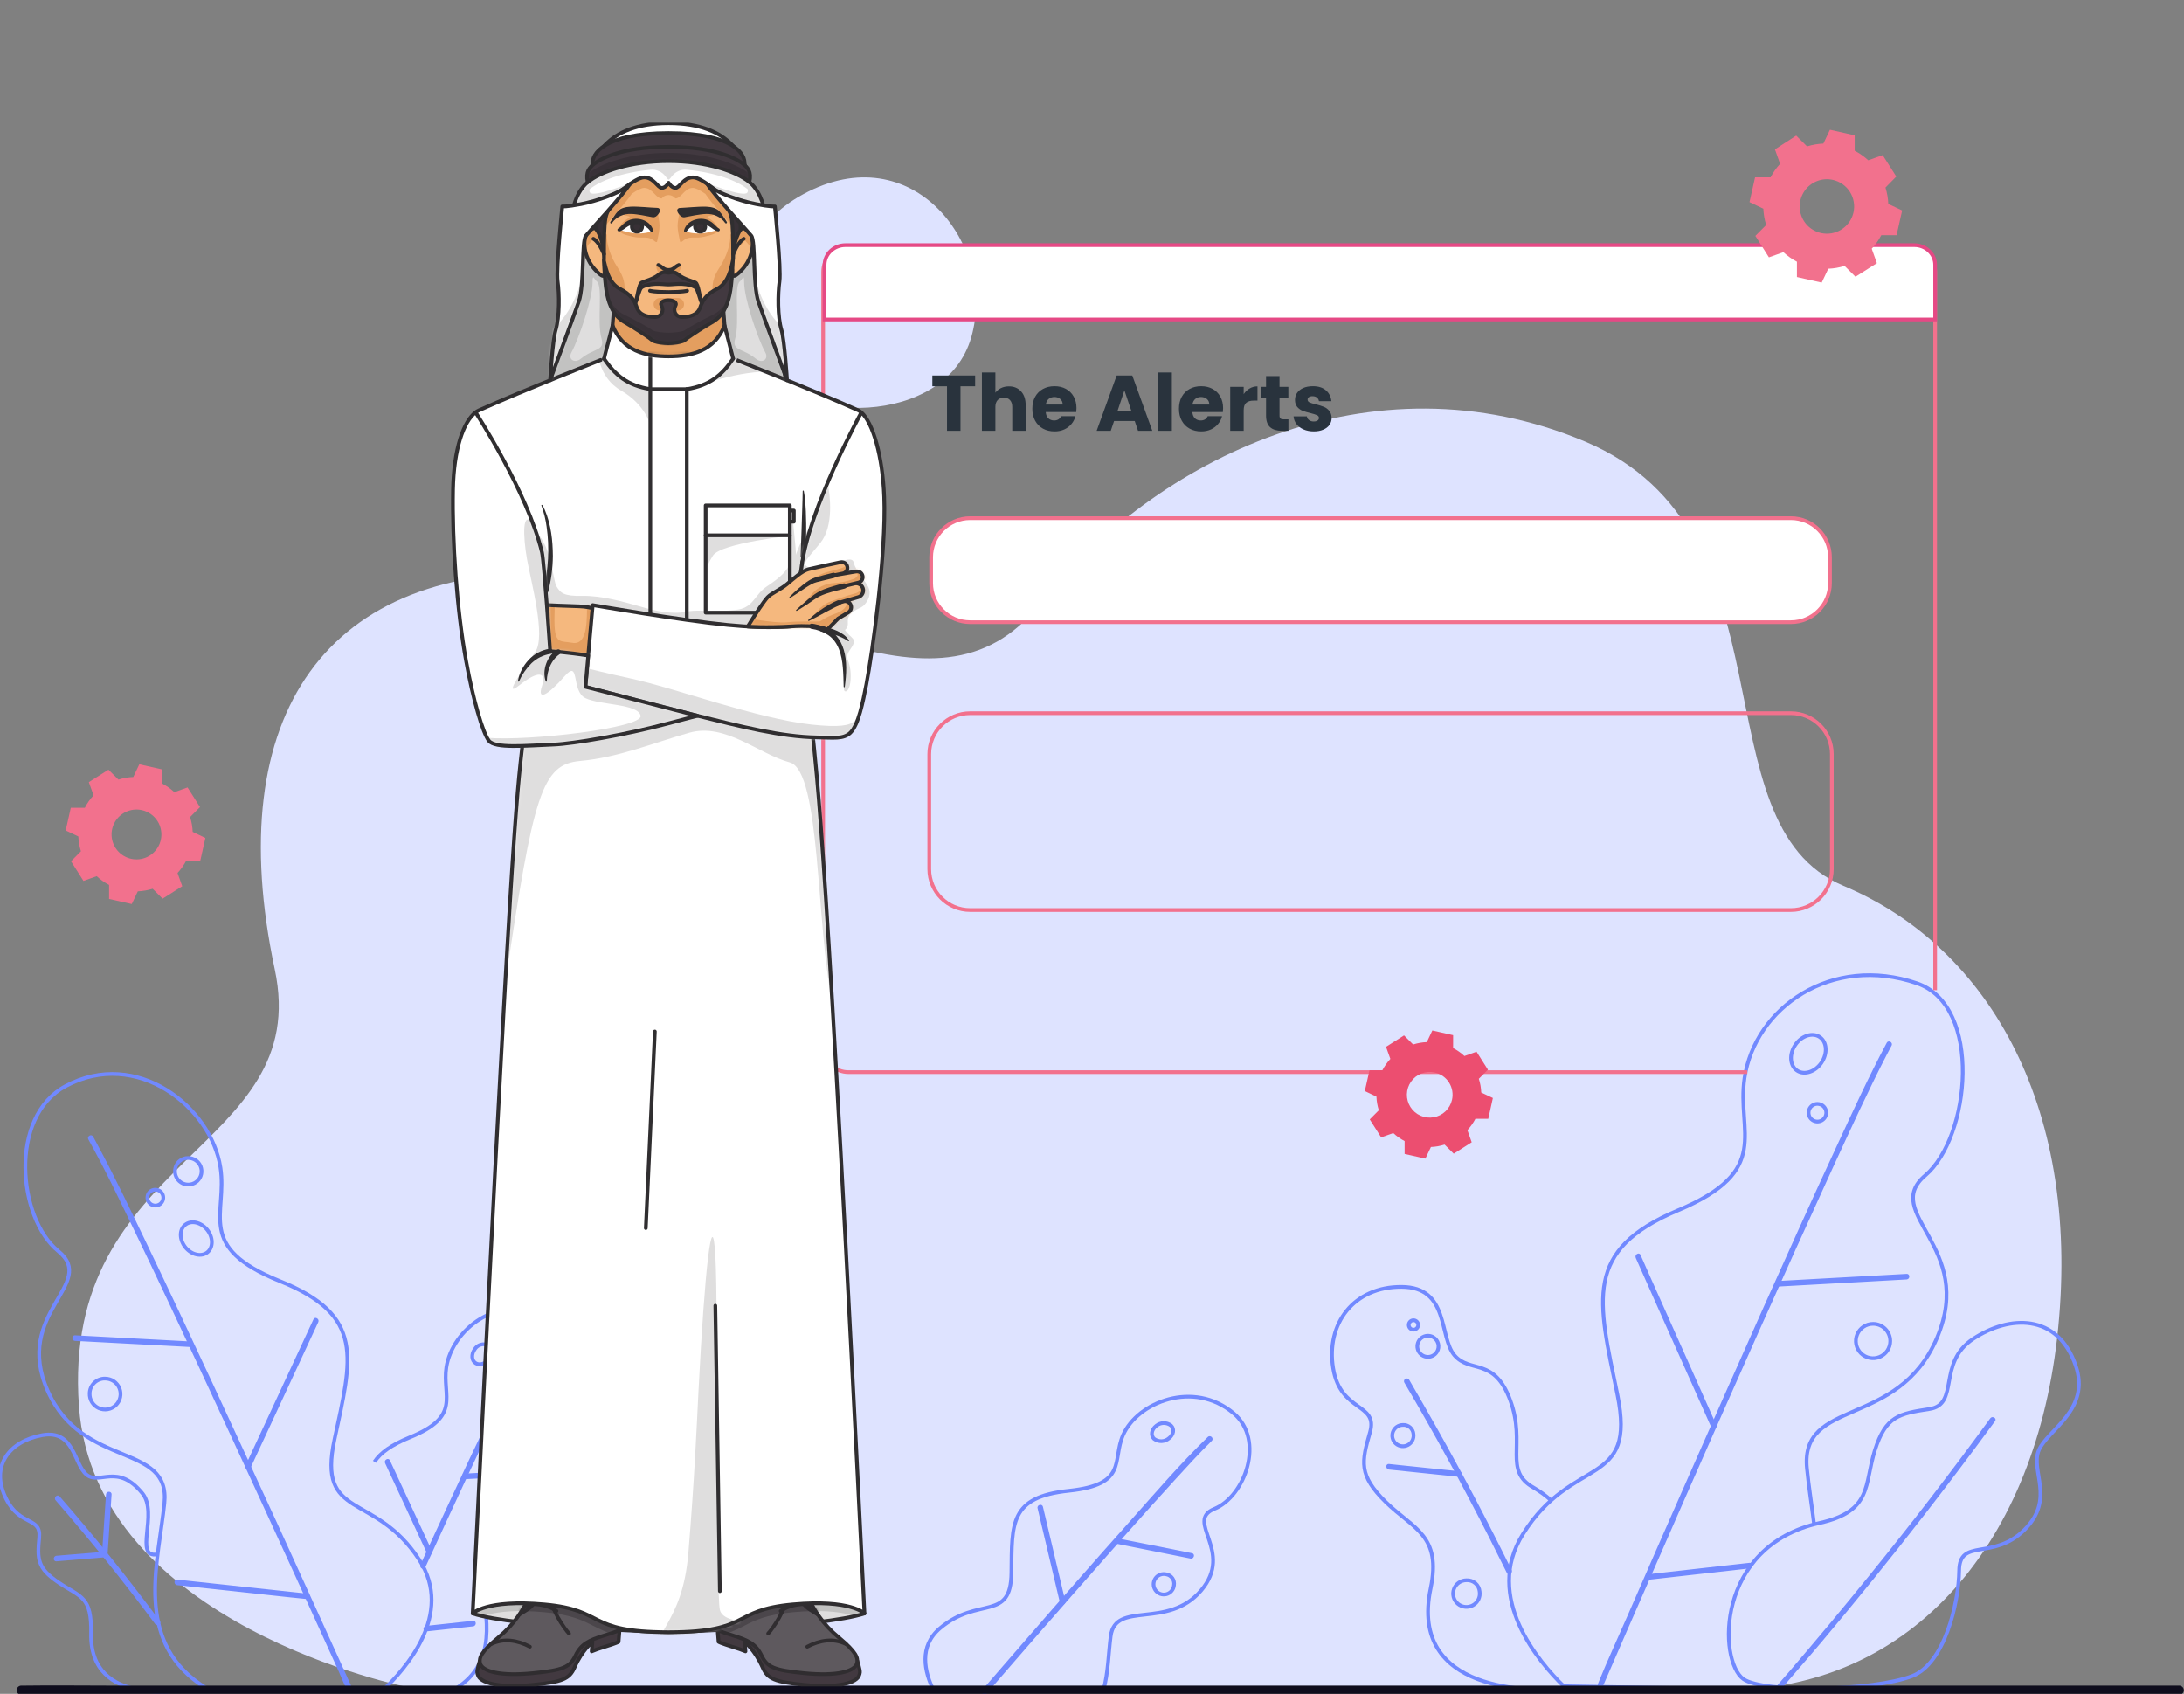 <svg width="588" height="456" viewBox="0 0 588 456" fill="none" xmlns="http://www.w3.org/2000/svg">
<rect x="0" y="0" width="588" height="456" fill="#808080" stroke="none"/>
<g clip-path="url(#clip0_1_5725)">
<path d="M109.959 454.256C109.959 454.256 25.566 437.63 21.258 378.631C16.31 310.832 84.417 310.087 73.969 260.935C59.387 192.371 87.883 151.517 151.788 154.332C205.671 156.711 251.131 198.822 279.956 162.62C311.046 123.546 369.2 94.666 426.753 118.875C484.306 143.083 456.459 221.735 496.254 238.448C536.049 255.161 560.778 299.245 553.836 360.255C547.329 417.464 512.908 455.484 463.962 454.904C439.979 454.623 366.246 455.223 282.589 454.904C195.524 454.546 109.959 454.256 109.959 454.256Z" fill="#DEE3FF"/>
<path d="M204.827 98.3C204.827 98.3 188.717 67.25 216.217 52.3C245.817 36.21 268.507 66.11 261.517 90.73C254.527 115.35 213.407 114.24 204.827 98.3Z" fill="#DEE3FF"/>
<path d="M420.837 454.76C412.587 455.34 379.267 455.87 385.167 427.65C388.167 413.24 380.507 411.65 373.097 404.38C365.687 397.11 366.577 393.53 368.847 385.58C371.117 377.63 360.907 380.34 358.927 368.37C356.947 356.4 364.427 346.37 377.347 346.44C390.267 346.51 387.347 359.91 391.587 364.87C395.827 369.83 402.327 365.26 406.637 377.06C410.947 388.86 404.637 395.91 412.937 400.52C414.595 401.481 416.147 402.614 417.567 403.9" stroke="#7189FF" stroke-miterlimit="10"/>
<path d="M406.967 422.66C400.573 409.66 393.823 396.847 386.717 384.22C384.303 379.953 381.863 375.703 379.397 371.47C379.347 371.385 379.28 371.31 379.202 371.25C379.123 371.191 379.033 371.147 378.937 371.122C378.842 371.097 378.742 371.091 378.644 371.104C378.546 371.118 378.452 371.15 378.367 371.2C378.281 371.25 378.207 371.316 378.147 371.395C378.087 371.474 378.043 371.563 378.018 371.659C377.993 371.755 377.987 371.854 378.001 371.952C378.014 372.05 378.047 372.145 378.097 372.23C386.097 385.83 393.667 399.65 400.807 413.69C402.447 416.917 404.07 420.16 405.677 423.42C406.097 424.29 407.397 423.53 406.967 422.66Z" fill="#7189FF"/>
<path d="M373.967 395.63L390.437 397.34L392.807 397.59C393.807 397.69 393.807 396.19 392.807 396.09L376.337 394.38L373.967 394.13C372.967 394.03 373.017 395.53 373.967 395.63Z" fill="#7189FF"/>
<path d="M380.547 386.08C380.628 386.659 380.531 387.249 380.268 387.771C380.006 388.293 379.59 388.722 379.077 389.001C378.563 389.28 377.977 389.396 377.396 389.333C376.815 389.27 376.267 389.032 375.825 388.649C375.384 388.266 375.069 387.758 374.925 387.192C374.78 386.625 374.811 386.029 375.015 385.481C375.218 384.933 375.584 384.46 376.063 384.126C376.543 383.792 377.113 383.612 377.697 383.61C378.402 383.561 379.098 383.793 379.633 384.256C380.167 384.719 380.496 385.375 380.547 386.08Z" stroke="#7189FF" stroke-miterlimit="10"/>
<path d="M386.897 363.89C386.611 364.377 386.188 364.768 385.679 365.014C385.171 365.26 384.602 365.349 384.043 365.271C383.483 365.193 382.96 364.95 382.539 364.574C382.118 364.198 381.819 363.705 381.678 363.158C381.538 362.611 381.563 362.035 381.75 361.503C381.937 360.97 382.279 360.505 382.73 360.167C383.182 359.829 383.725 359.632 384.288 359.603C384.852 359.573 385.412 359.711 385.897 360C386.543 360.385 387.011 361.01 387.199 361.739C387.386 362.468 387.278 363.241 386.897 363.89Z" stroke="#7189FF" stroke-miterlimit="10"/>
<path d="M398.367 428.5C398.473 429.225 398.355 429.965 398.028 430.62C397.702 431.276 397.183 431.816 396.541 432.168C395.899 432.52 395.164 432.667 394.436 432.59C393.707 432.513 393.02 432.215 392.466 431.736C391.912 431.257 391.518 430.619 391.337 429.91C391.155 429.2 391.195 428.452 391.451 427.766C391.707 427.08 392.166 426.488 392.768 426.071C393.369 425.653 394.084 425.43 394.817 425.43C395.693 425.372 396.557 425.662 397.222 426.237C397.886 426.811 398.298 427.624 398.367 428.5Z" stroke="#7189FF" stroke-miterlimit="10"/>
<path d="M381.817 356.59C381.833 356.766 381.812 356.943 381.755 357.109C381.699 357.276 381.608 357.43 381.489 357.56C381.37 357.69 381.226 357.794 381.064 357.865C380.903 357.936 380.729 357.973 380.552 357.973C380.376 357.973 380.202 357.936 380.04 357.865C379.879 357.794 379.734 357.69 379.615 357.56C379.496 357.43 379.406 357.276 379.349 357.109C379.293 356.943 379.272 356.766 379.287 356.59C379.315 356.274 379.461 355.98 379.695 355.766C379.929 355.551 380.235 355.433 380.552 355.433C380.87 355.433 381.175 355.551 381.41 355.766C381.644 355.98 381.789 356.274 381.817 356.59Z" stroke="#7189FF" stroke-miterlimit="10"/>
<path d="M469.377 452.02C462.547 447.15 461.867 416.25 489.867 410.02C504.167 406.83 501.867 399.67 504.767 390.46C507.667 381.25 511.277 380.58 519.467 379.33C527.657 378.08 521.467 366.92 531.217 360.46C540.967 354 553.977 353.51 558.837 367.63C562.947 379.58 551.297 384.85 548.917 390.41C546.537 395.97 553.457 403.48 545.027 411.86C536.597 420.24 527.577 413.93 527.467 422.81C527.357 431.69 523.467 447.87 514.857 451.2C504.267 455.29 474.767 455.86 469.377 452.02Z" stroke="#7189FF" stroke-miterlimit="10"/>
<path d="M478.897 455.5C482.697 450.97 486.637 446.56 490.437 442.03C499.85 430.85 509.04 419.487 518.007 407.94C524.494 399.58 530.867 391.13 537.127 382.59C537.697 381.81 536.397 381.06 535.837 381.83C525.31 396.277 514.427 410.42 503.187 424.26C496.18 432.927 489.037 441.497 481.757 449.97C480.457 451.48 479.117 452.97 477.837 454.48C477.217 455.22 478.277 456.28 478.897 455.54V455.5Z" fill="#7189FF"/>
<path d="M488.407 410.36C487.777 405.19 486.957 400.12 486.487 395.36C484.597 376.22 510.987 384.78 521.487 360.2C531.987 335.62 506.267 326.7 518.367 316.42C530.467 306.14 533.847 270.81 516.127 264.73C493.127 256.85 472.487 271.26 469.677 290.24C467.517 304.88 477.327 315.1 451.787 325.83C426.247 336.56 430.187 349.89 435.437 375.38C440.687 400.87 423.437 391.52 410.007 413.03C399.377 430.03 414.317 447.47 421.007 453.95L472.707 454.84" stroke="#7189FF" stroke-miterlimit="10"/>
<path d="M431.527 454L437.867 439.42C443.08 427.473 448.297 415.553 453.517 403.66C460.183 388.48 466.897 373.317 473.657 358.17C480.177 343.55 486.77 328.963 493.437 314.41C498.167 304.13 502.877 293.82 508.067 283.77L509.267 281.49C509.727 280.64 508.427 279.88 507.977 280.73C503.027 289.97 498.677 299.55 494.267 309.05C487.677 323.26 481.267 337.54 474.847 351.83C468.02 367.11 461.24 382.407 454.507 397.72C448.993 410.22 443.51 422.733 438.057 435.26C435.487 441.16 432.757 447.03 430.337 453C430.337 453.09 430.267 453.17 430.237 453.25C429.857 454.12 431.147 454.89 431.527 454Z" fill="#7189FF"/>
<path d="M478.627 346.37L508.997 344.69L513.297 344.45C514.297 344.39 514.297 342.89 513.297 342.95L482.927 344.63L478.627 344.87C477.627 344.92 477.627 346.42 478.627 346.37Z" fill="#7189FF"/>
<path d="M443.627 425.32L467.627 422.62L471.007 422.24C472.007 422.13 472.007 420.63 471.007 420.74L447.057 423.43L443.667 423.82C442.667 423.92 442.667 425.42 443.667 425.32H443.627Z" fill="#7189FF"/>
<path d="M440.377 338.62L447.257 354.08L458.257 378.71L460.767 384.34C461.167 385.22 462.457 384.46 462.067 383.58L455.177 368.12L444.177 343.5L441.687 337.86C441.297 336.98 440.007 337.75 440.397 338.62H440.377Z" fill="#7189FF"/>
<path d="M490.397 286.1C488.697 288.59 485.747 289.53 483.807 288.21C481.867 286.89 481.657 283.79 483.347 281.3C485.037 278.81 487.997 277.87 489.937 279.19C491.877 280.51 492.087 283.61 490.397 286.1Z" stroke="#7189FF" stroke-miterlimit="10"/>
<path d="M491.687 299.56C491.687 300.031 491.547 300.491 491.286 300.882C491.024 301.274 490.652 301.579 490.218 301.759C489.783 301.939 489.304 301.986 488.842 301.894C488.381 301.803 487.957 301.576 487.624 301.243C487.291 300.91 487.064 300.486 486.972 300.025C486.881 299.563 486.928 299.084 487.108 298.649C487.288 298.214 487.593 297.843 487.985 297.581C488.376 297.32 488.836 297.18 489.307 297.18C489.938 297.18 490.543 297.431 490.99 297.877C491.436 298.324 491.687 298.929 491.687 299.56Z" stroke="#7189FF" stroke-miterlimit="10"/>
<path d="M508.917 361.03C508.917 361.946 508.645 362.841 508.136 363.602C507.628 364.364 506.905 364.957 506.059 365.307C505.213 365.658 504.282 365.75 503.383 365.571C502.485 365.392 501.66 364.951 501.013 364.304C500.365 363.656 499.924 362.831 499.746 361.933C499.567 361.035 499.659 360.104 500.009 359.258C500.36 358.412 500.953 357.689 501.714 357.18C502.476 356.671 503.371 356.4 504.287 356.4C505.515 356.4 506.692 356.888 507.561 357.756C508.429 358.624 508.917 359.802 508.917 361.03Z" stroke="#7189FF" stroke-miterlimit="10"/>
<path d="M297.077 455.01C298.397 450.26 298.437 445.01 299.027 440.5C300.297 430.8 314.337 438.79 323.367 428.19C332.397 417.59 318.787 409.52 326.977 406.19C335.167 402.86 340.727 387.63 332.057 380.42C321.337 371.5 306.307 377.42 302.357 386.34C299.357 393.23 303.677 399.67 287.747 401.34C271.817 403.01 272.437 410.1 272.297 423.4C272.157 436.7 263.447 429.63 253.127 438.31C247.277 443.22 248.887 450.09 251.377 455.13" stroke="#7189FF" stroke-miterlimit="10"/>
<path d="M265.587 455.96C273.4 446.927 281.24 437.927 289.107 428.96C298.107 418.74 307.057 408.53 316.237 398.5C319.517 394.91 322.787 391.3 326.237 387.91C326.937 387.24 325.877 386.18 325.177 386.85C317.747 394.05 310.957 401.98 304.077 409.7C294.744 420.167 285.477 430.707 276.277 441.32C272.337 445.84 268.407 450.367 264.487 454.9C263.857 455.62 264.917 456.69 265.547 455.96H265.587Z" fill="#7189FF"/>
<path d="M300.457 415.58L317.987 419.08L320.517 419.59C321.457 419.78 321.857 418.33 320.917 418.14L303.387 414.64L300.857 414.13C299.917 413.94 299.517 415.39 300.457 415.58Z" fill="#7189FF"/>
<path d="M279.347 406.05L284.597 428.24L285.357 431.47C285.577 432.41 287.027 432.01 286.807 431.07L281.557 408.88L280.787 405.65C280.567 404.71 279.117 405.11 279.347 406.05Z" fill="#7189FF"/>
<path d="M314.687 387.23C314.131 387.701 313.432 387.967 312.704 387.985C311.977 388.004 311.265 387.772 310.687 387.33C309.737 386.4 310.007 384.85 311.277 383.86C311.833 383.391 312.533 383.127 313.261 383.11C313.988 383.094 314.7 383.327 315.277 383.77C316.257 384.7 315.987 386.25 314.687 387.23Z" stroke="#7189FF" stroke-miterlimit="10"/>
<path d="M316.077 426.78C316.021 427.34 315.796 427.87 315.431 428.298C315.066 428.727 314.578 429.033 314.034 429.177C313.49 429.32 312.914 429.294 312.385 429.101C311.856 428.909 311.399 428.559 311.075 428.099C310.75 427.638 310.574 427.09 310.57 426.527C310.566 425.964 310.735 425.414 311.053 424.949C311.371 424.484 311.823 424.128 312.35 423.928C312.876 423.728 313.451 423.694 313.997 423.83C314.663 423.947 315.256 424.323 315.645 424.876C316.035 425.429 316.19 426.113 316.077 426.78Z" stroke="#7189FF" stroke-miterlimit="10"/>
<path d="M54.517 454.07C49.017 455.51 24.127 459.64 24.517 439.81C24.717 429.69 21.767 430.06 15.837 426.09C9.907 422.12 10.047 419.58 10.567 413.92C11.087 408.26 5.437 411 1.677 403.55C-2.823 394.63 2.597 387.98 11.337 386.38C20.077 384.78 19.827 394.21 23.337 397.03C26.847 399.85 31.617 393.79 38.337 402.03C42.697 407.38 35.927 419.59 42.337 418.45" stroke="#7189FF" stroke-miterlimit="10"/>
<path d="M43.047 436.42C34.507 424.873 25.507 413.683 16.047 402.85C15.407 402.12 14.347 403.19 14.977 403.91C24.311 414.65 33.234 425.74 41.747 437.18C42.307 437.94 43.617 437.18 43.037 436.42H43.047Z" fill="#7189FF"/>
<path d="M28.537 402.33L27.587 416.5L27.456 418.5L28.206 417.75L15.207 418.83C14.257 418.91 14.207 420.41 15.207 420.33L28.206 419.25C28.405 419.248 28.594 419.168 28.734 419.028C28.874 418.887 28.954 418.698 28.956 418.5L29.907 404.35L30.037 402.35C30.096 401.35 28.596 401.35 28.537 402.35V402.33Z" fill="#7189FF"/>
<path d="M15.687 336.82C4.837 327.98 2.237 300.67 17.687 292.38C36.807 282.12 56.827 297.99 59.347 314.31C61.287 326.9 52.487 335.69 75.397 344.92C98.307 354.15 94.767 365.6 90.057 387.52C85.347 409.44 100.837 401.4 112.867 419.9C122.407 434.56 109.007 449.51 103.027 455.09L56.167 454.86C54.647 453.97 53.196 452.968 51.827 451.86C36.687 439.5 42.687 419.93 44.257 404.71C45.957 388.24 22.257 395.6 12.857 374.47C3.457 353.34 26.507 345.67 15.687 336.82Z" stroke="#7189FF" stroke-miterlimit="10"/>
<path d="M94.787 454.39L89.117 441.89C84.45 431.643 79.784 421.397 75.117 411.15C69.117 398.09 63.097 385.05 57.057 372.03C51.177 359.41 45.277 346.81 39.247 334.27C35.017 325.46 30.797 316.61 26.157 308C25.807 307.34 25.447 306.69 25.077 306C24.607 305.15 23.317 305.91 23.787 306.75C28.207 314.67 32.107 322.89 36.057 331.05C41.957 343.26 47.727 355.54 53.467 367.83C59.594 380.97 65.68 394.13 71.727 407.31C76.68 418.09 81.614 428.883 86.527 439.69C88.087 443.13 89.65 446.573 91.217 450.02C91.947 451.62 92.567 453.35 93.427 454.89L93.517 455.1C93.917 455.98 95.207 455.22 94.817 454.35L94.787 454.39Z" fill="#7189FF"/>
<path d="M51.307 361.14L24.047 359.69L20.217 359.49C19.217 359.44 19.217 360.94 20.217 360.99L47.477 362.43L51.307 362.64C52.307 362.69 52.307 361.19 51.307 361.14Z" fill="#7189FF"/>
<path d="M82.687 429.03L52.117 425.73L47.727 425.25C46.727 425.15 46.727 426.65 47.727 426.75L78.297 430.05L82.687 430.5C83.687 430.6 83.687 429.1 82.687 429V429.03Z" fill="#7189FF"/>
<path d="M84.397 355.17L78.207 368.5L68.397 389.61L66.127 394.5C65.717 395.37 67.017 396.13 67.417 395.26L73.607 381.94L83.417 360.83L85.687 355.94C86.097 355.07 84.797 354.31 84.397 355.19V355.17Z" fill="#7189FF"/>
<path d="M49.687 335.5C51.207 337.64 53.857 338.45 55.597 337.31C57.337 336.17 57.527 333.51 56.007 331.37C54.487 329.23 51.837 328.42 50.097 329.56C48.357 330.7 48.147 333.3 49.687 335.5Z" stroke="#7189FF" stroke-miterlimit="10"/>
<path d="M39.687 322.28C39.659 322.708 39.76 323.134 39.978 323.504C40.195 323.874 40.519 324.17 40.907 324.354C41.294 324.537 41.728 324.6 42.152 324.534C42.576 324.468 42.97 324.276 43.284 323.983C43.597 323.69 43.815 323.31 43.91 322.891C44.005 322.473 43.971 322.036 43.814 321.636C43.657 321.237 43.384 320.894 43.029 320.652C42.675 320.411 42.256 320.281 41.827 320.28C41.28 320.269 40.751 320.472 40.351 320.845C39.951 321.219 39.713 321.733 39.687 322.28Z" stroke="#7189FF" stroke-miterlimit="10"/>
<path d="M47.107 315.18C47.077 315.894 47.261 316.6 47.636 317.208C48.011 317.816 48.559 318.298 49.21 318.592C49.861 318.887 50.585 318.979 51.289 318.858C51.993 318.738 52.645 318.409 53.161 317.915C53.676 317.421 54.033 316.784 54.183 316.085C54.334 315.387 54.273 314.66 54.007 313.997C53.741 313.334 53.282 312.766 52.691 312.365C52.099 311.965 51.401 311.751 50.687 311.75C50.227 311.739 49.769 311.82 49.339 311.986C48.91 312.153 48.518 312.403 48.185 312.722C47.852 313.04 47.586 313.422 47.401 313.843C47.216 314.265 47.116 314.719 47.107 315.18Z" stroke="#7189FF" stroke-miterlimit="10"/>
<path d="M24.137 375.14C24.105 375.969 24.322 376.788 24.759 377.493C25.196 378.198 25.834 378.756 26.591 379.096C27.348 379.435 28.189 379.541 29.006 379.399C29.823 379.257 30.579 378.874 31.177 378.299C31.775 377.724 32.187 376.983 32.361 376.172C32.535 375.361 32.463 374.517 32.153 373.747C31.843 372.978 31.311 372.318 30.624 371.854C29.937 371.389 29.126 371.141 28.297 371.14C27.761 371.128 27.227 371.222 26.728 371.417C26.228 371.612 25.772 371.904 25.385 372.275C24.999 372.647 24.689 373.092 24.475 373.583C24.261 374.075 24.146 374.604 24.137 375.14Z" stroke="#7189FF" stroke-miterlimit="10"/>
<path d="M122.137 454.93C123.08 454.38 123.979 453.758 124.827 453.07C134.177 445.43 130.457 433.35 129.487 423.94C128.437 413.76 143.067 418.31 148.897 405.25C154.727 392.19 140.457 387.45 147.167 381.98C153.877 376.51 155.477 359.64 145.927 354.51C134.107 348.18 121.737 357.98 120.177 368.07C118.977 375.85 124.417 381.28 110.257 386.99C105.397 388.99 102.457 391.07 100.817 393.55" stroke="#7189FF" stroke-miterlimit="10"/>
<path d="M114.497 421.97C122.237 405.16 129.937 388.31 138.177 371.73C139.537 368.99 140.917 366.25 142.407 363.57C142.877 362.73 141.577 361.97 141.107 362.81C137.997 368.39 135.277 374.19 132.507 379.95C128.38 388.537 124.32 397.157 120.327 405.81C117.94 410.943 115.564 416.08 113.197 421.22C112.797 422.09 114.097 422.85 114.497 421.97Z" fill="#7189FF"/>
<path d="M125.137 398.22L141.927 397.33L144.347 397.2C145.347 397.15 145.347 395.65 144.347 395.7L127.547 396.59L125.137 396.72C124.137 396.72 124.137 398.27 125.137 398.22Z" fill="#7189FF"/>
<path d="M114.757 439.21L125.757 438.02L127.337 437.85C128.337 437.75 128.337 436.25 127.337 436.35L116.337 437.54L114.757 437.71C113.807 437.81 113.757 439.31 114.757 439.21Z" fill="#7189FF"/>
<path d="M103.687 393.93L113.577 415.22L114.977 418.22C115.387 419.09 116.677 418.33 116.267 417.46L106.377 396.17L104.977 393.17C104.577 392.29 103.277 393.05 103.687 393.92V393.93Z" fill="#7189FF"/>
<path d="M131.687 365.84C130.747 367.16 129.107 367.67 128.027 366.96C126.947 366.25 126.837 364.62 127.777 363.29C128.136 362.679 128.711 362.225 129.389 362.017C130.067 361.81 130.798 361.864 131.437 362.17C132.477 362.87 132.597 364.5 131.687 365.84Z" stroke="#7189FF" stroke-miterlimit="10"/>
<path d="M141.927 405.66C141.949 406.172 141.817 406.679 141.548 407.116C141.279 407.553 140.886 407.9 140.419 408.111C139.952 408.323 139.432 408.389 138.926 408.303C138.421 408.217 137.952 407.981 137.582 407.626C137.211 407.272 136.956 406.814 136.847 406.313C136.739 405.812 136.783 405.289 136.974 404.813C137.164 404.337 137.493 403.929 137.918 403.642C138.343 403.354 138.844 403.2 139.357 403.2C140.023 403.186 140.668 403.438 141.15 403.899C141.632 404.36 141.911 404.993 141.927 405.66Z" stroke="#7189FF" stroke-miterlimit="10"/>
<path d="M470.427 288.64H228.427C226.621 288.64 224.889 287.922 223.612 286.645C222.335 285.368 221.617 283.636 221.617 281.83V73.19C221.617 71.384 222.335 69.652 223.612 68.374C224.889 67.097 226.621 66.38 228.427 66.38H514.187C515.993 66.38 517.725 67.097 519.003 68.374C520.28 69.652 520.997 71.384 520.997 73.19V266.58" stroke="#F2718D" stroke-miterlimit="10"/>
<path d="M521 71.313V86H222V71.313C222 68.381 224.509 66 227.611 66H515.389C518.499 66 521 68.381 521 71.313Z" fill="white" stroke="#E54985" stroke-miterlimit="10"/>
<path fill-rule="evenodd" clip-rule="evenodd" d="M499.347 40.58C500.668 41.272 501.893 42.136 502.987 43.15L506.877 41.76L510.537 47.53L507.627 50.5C508.071 51.924 508.327 53.4 508.387 54.89L512.117 56.66L510.617 63.32H506.497C505.805 64.642 504.941 65.866 503.927 66.96L505.317 70.85L499.547 74.5L496.617 71.59C495.193 72.035 493.717 72.29 492.227 72.35L490.457 76.08L483.787 74.58V70.46C482.463 69.766 481.236 68.902 480.137 67.89L476.247 69.28L472.597 63.5L475.507 60.57C475.062 59.146 474.806 57.67 474.747 56.18L471.017 54.41L472.517 47.75H476.687C477.378 46.428 478.242 45.204 479.257 44.11L477.867 40.21L483.587 36.5L486.517 39.41C487.94 38.965 489.416 38.71 490.907 38.65L492.677 34.92L499.337 36.42V40.54L499.347 40.58ZM493.477 48.43C492.062 48.111 490.584 48.218 489.231 48.739C487.877 49.26 486.708 50.171 485.873 51.356C485.037 52.541 484.572 53.948 484.536 55.398C484.499 56.848 484.894 58.276 485.67 59.501C486.446 60.727 487.568 61.694 488.894 62.282C490.22 62.869 491.69 63.05 493.119 62.802C494.548 62.553 495.871 61.886 496.921 60.886C497.971 59.885 498.7 58.595 499.017 57.18C499.44 55.285 499.095 53.3 498.056 51.659C497.018 50.019 495.371 48.857 493.477 48.43Z" fill="#F2718D"/>
<path fill-rule="evenodd" clip-rule="evenodd" d="M43.596 210.91C44.81 211.539 45.934 212.33 46.937 213.26L50.496 211.99L53.846 217.28L51.176 219.96C51.589 221.255 51.825 222.601 51.877 223.96L55.297 225.58L53.926 231.69H50.147C49.511 232.897 48.721 234.016 47.797 235.02L49.066 238.59L43.776 241.94L41.096 239.27C39.799 239.673 38.454 239.908 37.096 239.97L35.477 243.38L29.366 242.01V238.23C28.156 237.6 27.036 236.81 26.037 235.88L22.466 237.15L19.116 231.86L21.787 229.18C21.377 227.883 21.141 226.538 21.087 225.18L17.686 223.57L19.056 217.46H22.837C23.463 216.244 24.253 215.12 25.186 214.12L23.916 210.56L29.197 207.21L31.887 209.88C33.182 209.465 34.528 209.23 35.886 209.18L37.507 205.76L43.606 207.13V210.91H43.596ZM38.217 218.1C36.921 217.809 35.568 217.909 34.329 218.387C33.09 218.865 32.022 219.7 31.258 220.786C30.494 221.872 30.069 223.161 30.038 224.488C30.006 225.816 30.369 227.123 31.081 228.244C31.793 229.365 32.822 230.249 34.036 230.785C35.251 231.321 36.598 231.485 37.906 231.256C39.214 231.026 40.424 230.414 41.384 229.496C42.343 228.578 43.009 227.396 43.297 226.1C43.681 224.365 43.362 222.549 42.41 221.05C41.458 219.55 39.95 218.489 38.217 218.1Z" fill="#F2718D"/>
<path fill-rule="evenodd" clip-rule="evenodd" d="M391.207 282.14C392.316 282.724 393.345 283.45 394.267 284.3L397.527 283.13L400.597 287.98L398.147 290.43C398.53 291.625 398.749 292.866 398.797 294.12L401.927 295.6L400.687 301.2H397.227C396.645 302.308 395.919 303.333 395.067 304.25L396.227 307.52L391.387 310.59L388.927 308.14C387.735 308.523 386.497 308.742 385.247 308.79L383.757 311.92L378.167 310.66V307.2C377.057 306.616 376.029 305.89 375.107 305.04L371.847 306.2L368.777 301.36L371.217 298.9C370.841 297.707 370.626 296.47 370.577 295.22L367.447 293.73L368.707 288.14H372.167C372.751 287.03 373.477 286.002 374.327 285.08L373.157 281.82L378.007 278.75L380.457 281.19C381.653 280.815 382.894 280.599 384.147 280.55L385.627 277.42L391.227 278.68V282.14H391.207ZM386.277 288.73C385.09 288.463 383.851 288.554 382.716 288.991C381.581 289.428 380.601 290.192 379.9 291.187C379.199 292.181 378.809 293.36 378.779 294.576C378.748 295.792 379.079 296.99 379.73 298.018C380.38 299.046 381.32 299.858 382.432 300.351C383.544 300.845 384.777 300.997 385.976 300.79C387.174 300.582 388.284 300.024 389.166 299.186C390.047 298.347 390.66 297.267 390.927 296.08C391.105 295.292 391.127 294.476 390.99 293.68C390.852 292.884 390.559 292.122 390.128 291.44C389.696 290.757 389.133 290.166 388.472 289.701C387.811 289.236 387.065 288.906 386.277 288.73Z" fill="#EC4E70"/>
<path d="M5.747 456.29H563.107C570.637 456.29 578.167 456.41 585.697 456.29H586.697C587.028 456.29 587.346 456.158 587.581 455.924C587.815 455.69 587.947 455.372 587.947 455.04C587.947 454.709 587.815 454.391 587.581 454.156C587.346 453.922 587.028 453.79 586.697 453.79H29.337C21.807 453.79 14.267 453.68 6.737 453.79H5.737C5.405 453.79 5.087 453.922 4.853 454.156C4.619 454.391 4.487 454.709 4.487 455.04C4.487 455.372 4.619 455.69 4.853 455.924C5.087 456.158 5.405 456.29 5.737 456.29H5.747Z" fill="#0F0D1D"/>
<path d="M261.207 139.5H482.167C487.977 139.5 492.687 144.21 492.687 150.02V156.98C492.687 162.79 487.977 167.5 482.167 167.5H261.207C255.397 167.5 250.687 162.79 250.687 156.98V150.02C250.687 144.21 255.397 139.5 261.207 139.5Z" fill="white" stroke="#F2718D"/>
<path d="M482.167 192H261.207C255.121 192 250.187 196.934 250.187 203.02V233.98C250.187 240.066 255.121 245 261.207 245H482.167C488.253 245 493.187 240.066 493.187 233.98V203.02C493.187 196.934 488.253 192 482.167 192Z" stroke="#F2718D" stroke-miterlimit="10"/>
<path d="M262.536 101.083V103.99H258.59V115.979H254.961V103.99H251.014V101.083H262.536ZM271.636 104.012C272.994 104.012 274.083 104.464 274.904 105.37C275.724 106.261 276.135 107.492 276.135 109.062V115.979H272.527V109.55C272.527 108.758 272.322 108.142 271.912 107.704C271.502 107.265 270.95 107.046 270.257 107.046C269.563 107.046 269.012 107.265 268.602 107.704C268.191 108.142 267.986 108.758 267.986 109.55V115.979H264.358V100.277H267.986V105.73C268.354 105.207 268.856 104.79 269.493 104.478C270.129 104.167 270.844 104.012 271.636 104.012ZM289.818 109.868C289.818 110.208 289.796 110.561 289.754 110.929H281.542C281.598 111.665 281.832 112.231 282.242 112.627C282.667 113.009 283.183 113.2 283.791 113.2C284.697 113.2 285.326 112.818 285.68 112.054H289.542C289.344 112.832 288.983 113.532 288.46 114.155C287.95 114.777 287.307 115.265 286.529 115.619C285.75 115.972 284.88 116.149 283.918 116.149C282.758 116.149 281.726 115.902 280.82 115.407C279.915 114.911 279.208 114.204 278.698 113.285C278.189 112.365 277.935 111.29 277.935 110.059C277.935 108.828 278.182 107.753 278.677 106.834C279.186 105.914 279.894 105.207 280.799 104.712C281.705 104.217 282.744 103.969 283.918 103.969C285.064 103.969 286.083 104.21 286.974 104.691C287.865 105.172 288.559 105.858 289.054 106.749C289.563 107.64 289.818 108.68 289.818 109.868ZM286.104 108.913C286.104 108.291 285.892 107.796 285.468 107.428C285.043 107.06 284.513 106.876 283.876 106.876C283.268 106.876 282.751 107.053 282.327 107.407C281.917 107.76 281.662 108.263 281.563 108.913H286.104ZM305.502 113.348H299.942L299.051 115.979H295.252L300.642 101.083H304.844L310.234 115.979H306.393L305.502 113.348ZM304.568 110.547L302.722 105.094L300.897 110.547H304.568ZM315.503 100.277V115.979H311.874V100.277H315.503ZM329.294 109.868C329.294 110.208 329.273 110.561 329.23 110.929H321.018C321.075 111.665 321.308 112.231 321.718 112.627C322.143 113.009 322.659 113.2 323.267 113.2C324.173 113.2 324.802 112.818 325.156 112.054H329.018C328.82 112.832 328.459 113.532 327.936 114.155C327.426 114.777 326.783 115.265 326.005 115.619C325.227 115.972 324.357 116.149 323.395 116.149C322.235 116.149 321.202 115.902 320.297 115.407C319.391 114.911 318.684 114.204 318.175 113.285C317.665 112.365 317.411 111.29 317.411 110.059C317.411 108.828 317.658 107.753 318.153 106.834C318.663 105.914 319.37 105.207 320.275 104.712C321.181 104.217 322.221 103.969 323.395 103.969C324.541 103.969 325.559 104.21 326.45 104.691C327.342 105.172 328.035 105.858 328.53 106.749C329.039 107.64 329.294 108.68 329.294 109.868ZM325.58 108.913C325.58 108.291 325.368 107.796 324.944 107.428C324.519 107.06 323.989 106.876 323.352 106.876C322.744 106.876 322.228 107.053 321.803 107.407C321.393 107.76 321.138 108.263 321.039 108.913H325.58ZM334.837 106.112C335.261 105.462 335.791 104.952 336.428 104.584C337.065 104.203 337.772 104.012 338.55 104.012V107.852H337.553C336.647 107.852 335.968 108.05 335.516 108.446C335.063 108.828 334.837 109.507 334.837 110.484V115.979H331.208V104.139H334.837V106.112ZM346.884 112.903V115.979H345.038C343.722 115.979 342.696 115.661 341.961 115.025C341.225 114.374 340.857 113.32 340.857 111.863V107.152H339.414V104.139H340.857V101.253H344.486V104.139H346.863V107.152H344.486V111.905C344.486 112.259 344.571 112.514 344.741 112.669C344.91 112.825 345.193 112.903 345.589 112.903H346.884ZM353.722 116.149C352.689 116.149 351.77 115.972 350.963 115.619C350.157 115.265 349.52 114.784 349.053 114.176C348.587 113.553 348.325 112.86 348.268 112.096H351.854C351.897 112.507 352.088 112.839 352.427 113.094C352.767 113.348 353.184 113.476 353.679 113.476C354.132 113.476 354.479 113.391 354.719 113.221C354.974 113.037 355.101 112.804 355.101 112.521C355.101 112.181 354.924 111.934 354.571 111.778C354.217 111.608 353.644 111.424 352.852 111.226C352.003 111.028 351.296 110.823 350.73 110.611C350.164 110.385 349.676 110.038 349.266 109.571C348.855 109.09 348.65 108.446 348.65 107.64C348.65 106.961 348.834 106.346 349.202 105.794C349.584 105.228 350.136 104.783 350.857 104.457C351.593 104.132 352.463 103.969 353.467 103.969C354.953 103.969 356.12 104.337 356.968 105.073C357.831 105.808 358.326 106.784 358.454 108.001H355.101C355.044 107.591 354.861 107.265 354.549 107.025C354.252 106.784 353.856 106.664 353.361 106.664C352.937 106.664 352.611 106.749 352.385 106.919C352.159 107.074 352.045 107.294 352.045 107.576C352.045 107.916 352.222 108.171 352.576 108.34C352.944 108.51 353.51 108.68 354.274 108.85C355.151 109.076 355.865 109.302 356.417 109.529C356.968 109.741 357.449 110.095 357.86 110.59C358.284 111.071 358.503 111.721 358.517 112.542C358.517 113.235 358.319 113.858 357.923 114.409C357.541 114.947 356.983 115.371 356.247 115.682C355.525 115.994 354.684 116.149 353.722 116.149Z" fill="#29333D"/>
<g clip-path="url(#clip1_1_5725)">
<path d="M144.553 417.899L169.783 421.882L180 439.421C180 439.421 138.557 438.128 127.26 434.381L144.553 417.899ZM215.447 417.899L190.217 421.882L180 439.421C180 439.421 221.443 438.128 232.74 434.381L215.447 417.899Z" fill="#DFDEDE"/>
<mask id="mask0_1_5725" style="mask-type:luminance" maskUnits="userSpaceOnUse" x="127" y="417" width="106" height="23">
<path d="M144.553 417.899L169.783 421.882L180 439.421C180 439.421 138.557 438.128 127.26 434.381L144.553 417.899ZM215.447 417.899L190.217 421.882L180 439.421C180 439.421 221.443 438.128 232.74 434.381L215.447 417.899Z" fill="white"/>
</mask>
<g mask="url(#mask0_1_5725)">
<path d="M253.88 237.605C253.751 236.261 253.574 234.447 253.368 232.287C252.073 218.841 249.379 190.862 248.011 181.978C244.798 161.085 242.292 144.23 240.76 133.235C239.757 126.026 238.242 115.132 224.536 108.114C217.957 104.744 202.84 97.392 201.03 96.515C199.763 94.404 198.719 92.168 197.912 89.843C197.863 89.709 197.775 89.593 197.658 89.51C197.541 89.427 197.402 89.382 197.259 89.379C197.116 89.377 196.976 89.419 196.857 89.499C196.738 89.578 196.646 89.692 196.593 89.825C193.651 97.257 184.013 98.059 180 98.059C175.987 98.059 166.349 97.257 163.407 89.825C163.352 89.693 163.26 89.58 163.142 89.501C163.023 89.421 162.884 89.378 162.741 89.377C162.598 89.379 162.458 89.425 162.341 89.508C162.224 89.591 162.136 89.708 162.088 89.843C161.279 92.171 160.235 94.411 158.97 96.528C157.16 97.407 142.043 104.765 135.464 108.126C121.759 115.132 120.243 126.026 119.24 133.247C117.705 144.242 115.202 161.097 111.989 181.99C110.624 190.875 107.927 218.854 106.632 232.299C106.423 234.444 106.249 236.282 106.12 237.618C105.258 246.422 109.347 249.375 110.722 250.105L111.241 256.078C111.258 256.262 111.345 256.431 111.485 256.551C111.625 256.671 111.805 256.732 111.989 256.722L126.484 255.803C126.577 255.797 126.668 255.772 126.752 255.73C126.836 255.689 126.911 255.631 126.972 255.56C127.033 255.49 127.08 255.407 127.11 255.319C127.139 255.23 127.15 255.136 127.143 255.043L126.711 249.529C128.002 249.094 130.328 247.133 132.12 239.064C133.804 231.454 138.174 194.949 140.53 174.705C140.3 181.647 139.794 190.942 138.714 201.805C136.305 226.007 126.668 433.658 126.57 435.753C126.561 435.899 126.597 436.044 126.674 436.168C126.751 436.292 126.864 436.389 126.998 436.447C127.133 436.504 127.282 436.519 127.425 436.488C127.567 436.458 127.698 436.384 127.797 436.277C127.834 436.24 131.58 432.687 146.482 434.026C153.803 434.684 156.758 436.195 159.615 437.653C163.318 439.546 167.147 441.504 179.979 441.531V440.827L180.068 441.531H180.156C192.92 441.504 196.75 439.546 200.453 437.653C203.31 436.195 206.261 434.684 213.585 434.026C228.491 432.69 232.234 436.24 232.265 436.268C232.363 436.373 232.491 436.446 232.633 436.475C232.774 436.505 232.921 436.49 233.053 436.433C233.185 436.377 233.297 436.282 233.374 436.16C233.451 436.039 233.489 435.897 233.483 435.753C233.384 433.658 223.747 226.001 221.339 201.805C220.259 190.936 219.752 181.647 219.522 174.705C221.879 194.925 226.248 231.454 227.932 239.064C229.724 247.133 232.05 249.094 233.341 249.529L232.909 255.043C232.902 255.136 232.913 255.23 232.943 255.319C232.972 255.407 233.019 255.49 233.08 255.56C233.141 255.631 233.216 255.689 233.3 255.73C233.384 255.772 233.475 255.797 233.569 255.803L248.063 256.722C248.247 256.733 248.428 256.672 248.568 256.552C248.708 256.432 248.795 256.262 248.812 256.078L249.33 250.105C250.653 249.363 254.742 246.41 253.88 237.605Z" fill="#C2C2C1"/>
</g>
<path d="M180 439.421L169.783 421.882L144.553 417.899L127.26 434.381C138.557 438.128 180 439.421 180 439.421ZM180 439.421L190.217 421.882L215.447 417.899L232.74 434.381C221.443 438.128 180 439.421 180 439.421Z" stroke="#302E30" stroke-linecap="round" stroke-linejoin="round"/>
<path d="M154.917 71.343C153.407 74.268 155.294 77.412 153.349 81.878C150.671 88.005 148.102 103.565 148.102 103.565L180.012 93.357V49.203L160.839 44.405C160.839 44.405 160.563 54.644 158.191 57.061C155.819 59.478 154.917 71.343 154.917 71.343Z" fill="#DFDEDE"/>
<mask id="mask1_1_5725" style="mask-type:luminance" maskUnits="userSpaceOnUse" x="148" y="44" width="33" height="60">
<path d="M154.917 71.343C153.408 74.268 155.295 77.412 153.349 81.878C150.671 88.005 148.103 103.565 148.103 103.565L180.012 93.357V49.203L160.839 44.405C160.839 44.405 160.563 54.644 158.191 57.061C155.819 59.478 154.917 71.343 154.917 71.343Z" fill="white"/>
</mask>
<g mask="url(#mask1_1_5725)">
<path d="M174.201 55.311C170.323 46.804 147.535 60.676 143.899 66.236C140.72 71.098 144.071 89.519 148.195 95.453C145.047 96.862 133.857 102.293 144.918 103.693C157.66 105.308 175.312 101.978 174.833 85.463C174.354 68.947 174.201 55.311 174.201 55.311ZM156.405 96.555C154.666 97.98 152.861 96.687 153.819 94.932C155.924 91.075 159.541 80.343 159.541 75.969C159.541 73.493 160.017 75.285 160.658 75.736C162.422 76.986 160.658 86.685 161.943 91.148C162.91 94.531 159.943 93.651 156.396 96.565L156.405 96.555Z" fill="#C2C2C1"/>
</g>
<path d="M154.917 71.343C153.407 74.268 155.294 77.412 153.349 81.878C150.671 88.005 148.102 103.565 148.102 103.565L180.012 93.357V49.203L160.839 44.405C160.839 44.405 160.563 54.644 158.191 57.061C155.819 59.478 154.917 71.343 154.917 71.343Z" stroke="#302D30" stroke-linecap="round" stroke-linejoin="round"/>
<path d="M204.951 71.343C206.464 74.268 204.574 77.412 206.522 81.878C209.198 88.005 211.769 103.565 211.769 103.565L179.859 93.357V49.203L199.032 44.405C199.032 44.405 199.309 54.644 201.677 57.061C204.046 59.478 204.951 71.343 204.951 71.343Z" fill="#DFDEDE"/>
<mask id="mask2_1_5725" style="mask-type:luminance" maskUnits="userSpaceOnUse" x="179" y="44" width="33" height="60">
<path d="M204.951 71.343C206.464 74.268 204.574 77.412 206.522 81.878C209.198 88.005 211.769 103.565 211.769 103.565L179.859 93.357V49.203L199.032 44.405C199.032 44.405 199.309 54.644 201.677 57.061C204.046 59.478 204.951 71.343 204.951 71.343Z" fill="white"/>
</mask>
<g mask="url(#mask2_1_5725)">
<path d="M185.026 85.463C184.547 101.978 202.208 105.308 214.941 103.693C226.002 102.293 214.812 96.862 211.664 95.453C215.797 89.522 219.151 71.098 215.96 66.236C212.324 60.676 189.536 46.804 185.658 55.311C185.67 55.311 185.505 68.944 185.026 85.463ZM197.934 91.148C199.223 86.685 197.455 76.986 199.223 75.736C199.864 75.285 200.339 73.493 200.339 75.969C200.339 80.343 203.957 91.075 206.062 94.932C207.019 96.687 205.215 97.995 203.472 96.555C199.928 93.651 196.958 94.531 197.934 91.148Z" fill="#C2C2C1"/>
</g>
<path d="M204.951 71.343C206.464 74.268 204.574 77.412 206.522 81.878C209.198 88.005 211.769 103.565 211.769 103.565L179.859 93.357V49.203L199.032 44.405C199.032 44.405 199.309 54.644 201.677 57.061C204.046 59.478 204.951 71.343 204.951 71.343Z" stroke="#302D30" stroke-linecap="round" stroke-linejoin="round"/>
<path d="M180 102.962L195.884 98.192L194.586 81.238H180H165.414L164.116 98.192L180 102.962Z" fill="#E49E5F" stroke="#302E30" stroke-linecap="round" stroke-linejoin="round"/>
<path d="M197.719 436.29C199.98 436.97 230.822 447.138 230.822 447.138C230.822 447.138 231.596 449.588 231.516 450.201C231.436 450.814 231.39 450.747 231.378 450.814C230.868 453.13 225.465 454.466 216.745 453.605C208.587 452.799 206.7 452.055 205.298 448.856C203.267 444.237 200.499 442.028 200.499 442.028L200.705 444.577C199.702 444.161 198.678 443.8 197.636 443.495C193.727 442.291 193.46 442.009 193.46 442.009L193.206 438.863C193.206 438.863 195.458 435.61 197.719 436.29Z" fill="#423940" stroke="#302D30" stroke-linecap="round" stroke-linejoin="round"/>
<path d="M162.281 436.29C160.02 436.97 129.178 447.138 129.178 447.138C129.178 447.138 128.404 449.588 128.484 450.201C128.564 450.814 128.61 450.747 128.622 450.814C129.132 453.13 134.535 454.466 143.255 453.605C151.413 452.799 153.3 452.055 154.702 448.856C156.734 444.237 159.501 442.028 159.501 442.028L159.295 444.577C160.298 444.161 161.322 443.8 162.364 443.495C166.273 442.291 166.54 442.009 166.54 442.009L166.794 438.863C166.794 438.863 164.542 435.61 162.281 436.29Z" fill="#423940" stroke="#302D30" stroke-linecap="round" stroke-linejoin="round"/>
<path d="M230.743 447.704C230.233 450.02 225.204 451.298 216.481 450.434C208.326 449.631 206.543 448.838 205.034 445.688C203.524 442.539 201.294 441.531 197.385 440.327C193.476 439.123 193.209 438.841 193.209 438.841C193.209 438.841 193.043 431.489 193.709 428.64C194.375 425.791 195.019 423.757 196.605 422.844C196.139 423.763 195.071 426.643 196.581 427.565C198.09 428.487 198.931 426.692 201.257 424.394C203.583 422.096 204.804 422.213 204.804 422.213C205.567 421.089 206.654 420.222 207.921 419.728C210.007 418.932 213.585 420.485 213.585 420.485C213.585 420.485 214.291 423.689 216.748 428.588C219.206 433.486 221.308 437.083 225.892 440.891C230.58 444.782 231.05 446.353 230.743 447.704ZM129.239 447.704C129.748 450.02 134.777 451.298 143.5 450.434C151.655 449.631 153.438 448.838 154.948 445.688C156.457 442.539 158.688 441.531 162.597 440.327C166.506 439.123 166.773 438.841 166.773 438.841C166.773 438.841 166.938 431.489 166.273 428.64C165.607 425.791 164.962 423.757 163.376 422.844C163.843 423.763 164.91 426.643 163.401 427.565C161.891 428.487 161.051 426.692 158.725 424.394C156.399 422.096 155.178 422.213 155.178 422.213C154.414 421.089 153.327 420.222 152.061 419.728C149.974 418.932 146.397 420.485 146.397 420.485C146.397 420.485 145.691 423.689 143.233 428.588C140.776 433.486 138.695 437.083 134.093 440.903C129.42 444.782 128.95 446.353 129.248 447.704H129.239Z" fill="#5E595E"/>
<mask id="mask3_1_5725" style="mask-type:luminance" maskUnits="userSpaceOnUse" x="129" y="419" width="102" height="32">
<path d="M230.743 447.704C230.233 450.02 225.204 451.298 216.481 450.434C208.326 449.631 206.543 448.838 205.034 445.688C203.524 442.539 201.294 441.531 197.385 440.327C193.476 439.123 193.209 438.841 193.209 438.841C193.209 438.841 193.043 431.489 193.709 428.64C194.375 425.791 195.019 423.757 196.605 422.844C196.139 423.763 195.071 426.643 196.581 427.565C198.09 428.487 198.931 426.692 201.257 424.394C203.583 422.096 204.804 422.213 204.804 422.213C205.567 421.089 206.654 420.222 207.921 419.728C210.007 418.932 213.585 420.485 213.585 420.485C213.585 420.485 214.291 423.689 216.748 428.588C219.206 433.486 221.308 437.083 225.892 440.891C230.58 444.782 231.05 446.353 230.743 447.704ZM129.239 447.704C129.748 450.02 134.777 451.298 143.5 450.434C151.655 449.631 153.438 448.838 154.948 445.688C156.457 442.539 158.688 441.531 162.597 440.327C166.506 439.123 166.773 438.841 166.773 438.841C166.773 438.841 166.938 431.489 166.273 428.64C165.607 425.791 164.962 423.757 163.376 422.844C163.843 423.763 164.91 426.643 163.401 427.565C161.891 428.487 161.051 426.692 158.725 424.394C156.399 422.096 155.178 422.213 155.178 422.213C154.414 421.089 153.327 420.222 152.061 419.728C149.974 418.932 146.397 420.485 146.397 420.485C146.397 420.485 145.691 423.689 143.233 428.588C140.776 433.486 138.695 437.083 134.093 440.903C129.42 444.782 128.95 446.353 129.248 447.704H129.239Z" fill="white"/>
</mask>
<g mask="url(#mask3_1_5725)">
<path d="M253.88 237.605C253.751 236.261 253.574 234.447 253.368 232.287C252.073 218.841 249.379 190.862 248.011 181.978C244.798 161.085 242.292 144.23 240.76 133.235C239.757 126.026 238.242 115.132 224.536 108.114C217.957 104.744 202.84 97.392 201.03 96.515C199.763 94.404 198.719 92.168 197.912 89.843C197.863 89.709 197.775 89.593 197.658 89.51C197.541 89.427 197.402 89.382 197.259 89.379C197.116 89.377 196.976 89.419 196.857 89.499C196.738 89.578 196.646 89.692 196.593 89.825C193.651 97.257 184.013 98.059 180 98.059C175.987 98.059 166.349 97.257 163.407 89.825C163.352 89.693 163.26 89.58 163.142 89.501C163.023 89.421 162.884 89.378 162.741 89.377C162.598 89.379 162.458 89.425 162.341 89.508C162.224 89.591 162.136 89.708 162.088 89.843C161.279 92.171 160.235 94.411 158.97 96.528C157.16 97.407 142.043 104.765 135.464 108.126C121.759 115.132 120.243 126.026 119.24 133.247C117.705 144.242 115.202 161.097 111.989 181.99C110.624 190.875 107.927 218.854 106.632 232.299C106.423 234.444 106.249 236.282 106.12 237.618C105.258 246.422 109.347 249.375 110.722 250.105L111.241 256.078C111.258 256.262 111.345 256.431 111.485 256.551C111.625 256.671 111.805 256.732 111.989 256.722L126.484 255.803C126.577 255.797 126.668 255.772 126.752 255.73C126.836 255.689 126.911 255.631 126.972 255.56C127.033 255.49 127.08 255.407 127.11 255.319C127.139 255.23 127.15 255.136 127.143 255.043L126.711 249.529C128.002 249.094 130.328 247.133 132.12 239.064C133.804 231.454 138.174 194.949 140.53 174.705C140.3 181.647 139.794 190.942 138.714 201.805C136.305 226.007 126.668 433.658 126.57 435.753C126.561 435.899 126.597 436.044 126.674 436.168C126.751 436.292 126.864 436.389 126.998 436.447C127.133 436.504 127.282 436.519 127.425 436.488C127.567 436.458 127.698 436.384 127.797 436.277C127.834 436.24 131.58 432.687 146.482 434.026C153.803 434.684 156.758 436.195 159.615 437.653C163.318 439.546 167.147 441.504 179.979 441.531V440.827L180.068 441.531H180.156C192.92 441.504 196.75 439.546 200.453 437.653C203.31 436.195 206.261 434.684 213.585 434.026C228.491 432.69 232.234 436.24 232.265 436.268C232.363 436.373 232.491 436.446 232.633 436.475C232.774 436.505 232.921 436.49 233.053 436.433C233.185 436.377 233.297 436.282 233.374 436.16C233.451 436.039 233.489 435.897 233.483 435.753C233.384 433.658 223.747 226.001 221.339 201.805C220.259 190.936 219.752 181.647 219.522 174.705C221.879 194.925 226.248 231.454 227.932 239.064C229.724 247.133 232.05 249.094 233.341 249.529L232.909 255.043C232.902 255.136 232.913 255.23 232.943 255.319C232.972 255.407 233.019 255.49 233.08 255.56C233.141 255.631 233.216 255.689 233.3 255.73C233.384 255.772 233.475 255.797 233.569 255.803L248.063 256.722C248.247 256.733 248.428 256.672 248.568 256.552C248.708 256.432 248.795 256.262 248.812 256.078L249.33 250.105C250.653 249.363 254.742 246.41 253.88 237.605Z" fill="#4B464B"/>
</g>
<path d="M230.743 447.704C230.233 450.02 225.204 451.298 216.481 450.434C208.326 449.631 206.543 448.838 205.034 445.688C203.524 442.539 201.294 441.531 197.385 440.327C193.476 439.123 193.209 438.841 193.209 438.841C193.209 438.841 193.043 431.489 193.709 428.64C194.375 425.791 195.019 423.757 196.605 422.844C196.139 423.763 195.071 426.643 196.581 427.565C198.09 428.487 198.931 426.692 201.257 424.394C203.583 422.096 204.804 422.213 204.804 422.213C205.567 421.089 206.654 420.222 207.921 419.728C210.007 418.932 213.585 420.485 213.585 420.485C213.585 420.485 214.291 423.689 216.748 428.588C219.206 433.486 221.308 437.083 225.892 440.891C230.58 444.782 231.05 446.353 230.743 447.704ZM129.239 447.704C129.748 450.02 134.777 451.298 143.5 450.434C151.655 449.631 153.438 448.838 154.948 445.688C156.457 442.539 158.688 441.531 162.597 440.327C166.506 439.123 166.773 438.841 166.773 438.841C166.773 438.841 166.938 431.489 166.273 428.64C165.607 425.791 164.962 423.757 163.376 422.844C163.843 423.763 164.91 426.643 163.401 427.565C161.891 428.487 161.051 426.692 158.725 424.394C156.399 422.096 155.178 422.213 155.178 422.213C154.414 421.089 153.327 420.222 152.061 419.728C149.974 418.932 146.397 420.485 146.397 420.485C146.397 420.485 145.691 423.689 143.233 428.588C140.776 433.486 138.695 437.083 134.093 440.903C129.42 444.782 128.95 446.353 129.248 447.704H129.239Z" stroke="#302D30" stroke-linecap="round" stroke-linejoin="round"/>
<path d="M206.81 439.77C208.09 438.407 212.026 432.791 211.597 429.596C211.167 426.401 205.647 421.214 205.647 421.214" stroke="#302D30" stroke-linecap="round" stroke-linejoin="round"/>
<path d="M220.114 434.623C216.739 432.614 216.58 432.258 216.098 431.045C215.616 429.832 212.932 423.552 212.932 423.552" stroke="#302D30" stroke-linecap="round" stroke-linejoin="round"/>
<path d="M218 432.363C217.19 431.361 212.631 431.921 210.173 433.707" stroke="#302D30" stroke-linecap="round" stroke-linejoin="round"/>
<path d="M217.334 443.321C220.685 441.562 224.391 440.959 227.767 442.607" stroke="#302D30" stroke-linecap="round" stroke-linejoin="round"/>
<path d="M153.193 439.77C151.91 438.407 147.977 432.791 148.406 429.596C148.836 426.401 154.356 421.214 154.356 421.214" stroke="#302D30" stroke-linecap="round" stroke-linejoin="round"/>
<path d="M139.886 434.623C143.261 432.614 143.42 432.258 143.902 431.045C144.384 429.832 147.069 423.552 147.069 423.552" stroke="#302D30" stroke-linecap="round" stroke-linejoin="round"/>
<path d="M142 432.363C142.81 431.361 147.369 431.921 149.827 433.707" stroke="#302D30" stroke-linecap="round" stroke-linejoin="round"/>
<path d="M142.666 443.321C139.315 441.562 135.609 440.959 132.234 442.607" stroke="#302D30" stroke-linecap="round" stroke-linejoin="round"/>
<path d="M218.531 195.069C220.13 211.149 222.339 223.56 232.74 434.375C232.74 434.375 229.092 430.515 213.484 431.924C196.565 433.441 202.644 439.378 180.117 439.424H179.883C157.356 439.378 163.435 433.441 146.516 431.924C130.908 430.524 127.26 434.375 127.26 434.375C137.661 223.575 138.968 215.487 140.785 199.428C140.785 199.428 139.198 165.917 136.814 149.061C134.43 132.206 128.03 111.021 128.03 111.021C128.321 110.798 128.636 110.608 128.969 110.455C140.88 105.094 162.747 96.504 162.621 96.555L164.926 87.616C167.638 94.466 173.679 95.943 180 95.943C186.321 95.943 192.362 94.466 195.074 87.616L197.379 96.555C197.253 96.504 219.12 105.094 231.031 110.455C231.348 110.603 231.641 110.798 231.899 111.034L217.034 171.272L218.531 195.069Z" fill="white"/>
<mask id="mask4_1_5725" style="mask-type:luminance" maskUnits="userSpaceOnUse" x="127" y="87" width="106" height="353">
<path d="M218.531 195.069C220.13 211.149 222.339 223.56 232.74 434.375C232.74 434.375 229.092 430.515 213.484 431.924C196.565 433.441 202.644 439.378 180.117 439.424H179.883C157.356 439.378 163.435 433.441 146.516 431.924C130.908 430.524 127.26 434.375 127.26 434.375C137.661 223.575 138.968 215.487 140.785 199.428C140.785 199.428 139.198 165.917 136.814 149.061C134.43 132.206 128.03 111.021 128.03 111.021C128.321 110.798 128.636 110.608 128.969 110.455C140.88 105.094 162.747 96.504 162.621 96.555L164.926 87.616C167.638 94.466 173.679 95.943 180 95.943C186.321 95.943 192.362 94.466 195.074 87.616L197.379 96.555C197.253 96.504 219.12 105.094 231.031 110.455C231.348 110.603 231.641 110.798 231.899 111.034L217.034 171.272L218.531 195.069Z" fill="white"/>
</mask>
<g mask="url(#mask4_1_5725)">
<path d="M188.057 374.425C189.726 341.692 191.739 323.758 192.589 337.936C193.439 352.114 192.724 429.029 193.816 433.419C194.909 437.809 206.23 436.146 207.694 437.812C209.158 439.479 177.966 462.189 176.315 450.305C174.664 438.422 183.679 438.321 185.348 417.887C187.017 397.454 187.536 384.682 188.057 374.425Z" fill="#DFDEDE"/>
<path d="M160.909 94.129C162.864 96.273 168.083 103.843 175.091 104.765C174.054 114.115 175.091 114.412 175.091 114.412C175.091 114.412 173.701 108.861 167.273 105.191C160.845 101.521 160.909 94.129 160.909 94.129Z" fill="#DFDEDE"/>
<path d="M206.258 100.091C197.618 99.971 185.36 104.766 185.36 104.766C185.36 104.766 197.379 102.373 197.25 93.97C197.167 88.673 201.459 87.644 202.466 91.709C203.472 95.774 206.258 100.091 206.258 100.091Z" fill="#DFDEDE"/>
<path d="M190.371 164.936C193.942 164.936 198.112 167.081 203.018 167.776C207.924 168.471 214.088 169.694 214.772 163.126C215.457 156.557 213.027 136.075 213.027 136.075L190.371 164.936Z" fill="#DFDEDE"/>
<path d="M135.556 210.662C135.78 209.639 136.017 208.667 136.274 207.751C138.597 199.452 142.411 195.497 150.649 193.353C159.786 190.973 177.794 188.451 182.427 187.404C187.06 186.356 195.667 187.802 207.452 189.521C219.237 191.239 223.581 196.79 225.778 203.138C227.975 209.485 226.205 240.019 227.288 245.837C228.371 251.655 226.564 281.067 224.054 269.552C219.737 249.752 221.007 207.5 212.64 205.252C204.273 203.003 195.271 194.529 185.606 197.253C175.941 199.976 166.54 203.928 156.212 204.856C145.884 205.785 143.632 213.434 136.011 264.901C134.286 276.53 135.556 210.662 135.556 210.662Z" fill="#DFDEDE"/>
<path d="M144.273 143.194C148.618 147.296 148.793 156.132 149.836 157.872C150.879 159.612 151.748 160.537 156.786 160.424C161.824 160.31 168.08 162.044 172.253 163.257C176.425 164.47 181.062 165.537 184.909 164.657C188.757 163.778 200.229 165.488 205.789 164.979C211.348 164.47 212.572 151.757 215.868 145.559C219.163 139.362 221.182 138.967 221.737 141.917C222.293 144.867 221.949 160.58 219.516 164.173C217.083 167.767 212.391 175.055 199.707 177.484C187.023 179.914 169.332 182.03 158.019 180.278C146.706 178.526 142.65 179.221 144.273 171.066C145.896 162.911 144.273 143.188 144.273 143.188" fill="#DFDEDE"/>
<path d="M184.909 94.656H175.091V194.021L180 189.318H184.909V104.768" stroke="#302E30" stroke-linecap="round" stroke-linejoin="round"/>
</g>
<path d="M218.531 195.069C220.13 211.149 222.339 223.56 232.74 434.375C232.74 434.375 229.092 430.515 213.484 431.924C196.565 433.441 202.644 439.378 180.117 439.424H179.883C157.356 439.378 163.435 433.441 146.516 431.924C130.908 430.524 127.26 434.375 127.26 434.375C137.661 223.575 138.968 215.487 140.785 199.428C140.785 199.428 139.198 165.917 136.814 149.061C134.43 132.206 128.03 111.021 128.03 111.021C128.321 110.798 128.636 110.608 128.969 110.455C140.88 105.094 162.747 96.504 162.621 96.555L164.926 87.616C167.638 94.466 173.679 95.943 180 95.943C186.321 95.943 192.362 94.466 195.074 87.616L197.379 96.555C197.253 96.504 219.12 105.094 231.031 110.455C231.348 110.603 231.641 110.798 231.899 111.034L217.034 171.272L218.531 195.069Z" stroke="#302E30" stroke-linecap="round" stroke-linejoin="round"/>
<path d="M212.643 136.069H189.987V164.933H212.643V136.069Z" fill="white"/>
<mask id="mask5_1_5725" style="mask-type:luminance" maskUnits="userSpaceOnUse" x="189" y="136" width="24" height="29">
<path d="M212.643 136.069H189.987V164.933H212.643V136.069Z" fill="white"/>
</mask>
<g mask="url(#mask5_1_5725)">
<path d="M187.459 144.117H213.726C213.726 144.117 194.145 146.151 191.942 149.573C189.739 152.995 188.401 157.759 188.401 157.759L187.459 144.117Z" fill="#DFDEDE"/>
<path d="M212.64 150.501C213.042 153.178 209.508 155.844 206.455 157.872C203.402 159.9 203.015 162.902 199.576 163.916C196.136 164.93 184.464 164.063 189.987 165.61C195.51 167.157 213.634 168.104 216.856 161.597C220.078 155.09 212.64 150.501 212.64 150.501Z" fill="#DFDEDE"/>
</g>
<path d="M212.643 136.069H189.987V164.933H212.643V136.069Z" stroke="#302E30" stroke-linecap="round" stroke-linejoin="round"/>
<path d="M212.64 144.117H189.987" stroke="#302E30" stroke-linecap="round" stroke-linejoin="round"/>
<path d="M212.64 137.454H213.726V140.447H212.64" stroke="#302E30" stroke-linecap="round" stroke-linejoin="round"/>
<path d="M173.873 330.626L176.309 277.695" stroke="#302E30" stroke-linecap="round" stroke-linejoin="round"/>
<path d="M193.81 428.361L192.589 351.513" stroke="#302E30" stroke-linecap="round" stroke-linejoin="round"/>
<path d="M146.234 158.929C147.677 153.318 147.99 147.476 147.154 141.743C146.895 139.826 146.427 137.943 145.758 136.127C145.741 136.091 145.739 136.05 145.753 136.012C145.766 135.974 145.794 135.944 145.83 135.927C145.867 135.909 145.908 135.907 145.946 135.921C145.984 135.934 146.014 135.962 146.031 135.999L146.393 136.654L146.7 137.328C148.348 141.222 148.824 145.505 148.848 149.702C148.816 152.934 148.395 156.15 147.593 159.281C147.57 159.371 147.529 159.455 147.473 159.529C147.418 159.603 147.348 159.666 147.268 159.713C147.188 159.76 147.1 159.791 147.008 159.804C146.916 159.817 146.822 159.811 146.733 159.788C146.643 159.765 146.558 159.725 146.484 159.669C146.41 159.613 146.348 159.543 146.3 159.464C146.253 159.384 146.222 159.295 146.209 159.204C146.196 159.112 146.202 159.019 146.225 158.929H146.234Z" fill="#302E30"/>
<path d="M215.552 149.741C215.678 145.697 215.905 140.664 215.997 136.596C216.037 135.137 216.095 133.673 216.107 132.218C216.106 132.197 216.11 132.177 216.117 132.158C216.124 132.139 216.136 132.121 216.15 132.107C216.164 132.092 216.182 132.08 216.201 132.073C216.22 132.065 216.24 132.061 216.261 132.062C216.296 132.061 216.33 132.073 216.357 132.096C216.384 132.118 216.402 132.149 216.408 132.184C216.552 132.919 216.647 133.645 216.715 134.381C216.951 136.574 217.021 138.783 217.046 140.986C217.098 143.838 217.071 146.95 216.957 149.79C216.951 149.977 216.87 150.154 216.733 150.281C216.596 150.409 216.414 150.477 216.227 150.47C216.04 150.464 215.863 150.383 215.735 150.247C215.607 150.11 215.539 149.928 215.546 149.741H215.552Z" fill="#302E30"/>
<path d="M127.26 184.408C129.374 190.21 129.138 193.599 130.497 196.454C131.856 199.309 133.97 199.922 137.367 198.865C140.763 197.808 150.352 199.839 155.638 199.352C160.925 198.865 168.927 196.831 176.702 194.796C184.477 192.762 193.623 189.745 193.623 189.745L192.482 181.225C192.482 181.225 155.942 176.323 152.539 175.594C150.447 175.149 148.385 174.568 146.369 173.854C146.369 173.854 145.559 164.55 145.9 162.908C146.24 161.266 145.9 151.779 145.9 151.779C145.9 151.779 134.725 136.749 133.062 135.092C131.399 133.434 123.777 125.901 123.474 130.267C123.17 134.632 124.357 144.919 123.529 151.779C122.701 158.638 125.146 178.603 127.26 184.408Z" fill="#F5B87E" stroke="#302E30" stroke-linecap="round" stroke-linejoin="round"/>
<path d="M233.464 120.506C234.876 126.146 235.735 137.778 235.811 149.916C235.888 162.054 235.4 172.629 233.437 178.131C231.473 183.633 231.596 184.996 230.368 188.161C229.141 191.326 227.954 192.309 225.536 192.143C223.118 191.978 221.24 192.52 212.852 192.673C204.463 192.827 197.375 192.297 184.931 185.811C172.486 179.326 166.592 179.715 163.723 178.508C160.854 177.301 156.068 177.19 151.84 176.437C147.612 175.683 145.896 175.193 145.896 175.193C145.896 175.193 146.648 171.44 147.253 168.879C147.857 166.318 147.21 162.896 147.21 162.896C147.21 162.896 152.021 163.129 156.012 163.236C159.467 163.325 162.051 164.713 165.432 165.074C169.114 165.466 180.549 167.926 186.44 168.68C192.331 169.434 203.199 168.833 209.09 168.68L214.978 168.53C214.978 168.53 215.941 153.145 215.941 151.561C215.941 149.977 233.464 120.506 233.464 120.506Z" fill="#F5B87E"/>
<mask id="mask6_1_5725" style="mask-type:luminance" maskUnits="userSpaceOnUse" x="145" y="120" width="91" height="73">
<path d="M233.464 120.506C234.876 126.146 235.735 137.778 235.812 149.916C235.888 162.054 235.4 172.629 233.437 178.131C231.473 183.633 231.596 184.996 230.368 188.161C229.141 191.326 227.954 192.309 225.536 192.143C223.118 191.978 221.24 192.52 212.852 192.673C204.463 192.827 197.376 192.297 184.931 185.811C172.486 179.326 166.592 179.715 163.723 178.508C160.854 177.301 156.068 177.19 151.84 176.437C147.612 175.683 145.896 175.193 145.896 175.193C145.896 175.193 146.648 171.44 147.253 168.879C147.857 166.318 147.21 162.896 147.21 162.896C147.21 162.896 152.021 163.129 156.012 163.236C159.467 163.325 162.051 164.713 165.432 165.074C169.114 165.466 180.549 167.926 186.44 168.68C192.331 169.434 203.199 168.833 209.09 168.68L214.978 168.53C214.978 168.53 215.942 153.145 215.942 151.561C215.942 149.977 233.464 120.506 233.464 120.506Z" fill="white"/>
</mask>
<g mask="url(#mask6_1_5725)">
<path d="M158.065 162.283C157.933 166.048 158.492 173.848 154.076 173.055C151.008 172.503 149.575 173.361 149.312 168.588C149.048 163.815 150.29 160.424 146.952 160.424C141.616 160.424 128.257 164.713 138.054 174.246C147.851 183.78 157.648 189.316 161.489 182.576C165.331 175.836 166.129 167.69 163.475 164.174C160.82 160.657 158.065 162.283 158.065 162.283Z" fill="#E49E5F"/>
</g>
<path d="M233.464 120.506C234.876 126.146 235.735 137.778 235.811 149.916C235.888 162.054 235.4 172.629 233.437 178.131C231.473 183.633 231.596 184.996 230.368 188.161C229.141 191.326 227.954 192.309 225.536 192.143C223.118 191.978 221.24 192.52 212.852 192.673C204.463 192.827 197.375 192.297 184.931 185.811C172.486 179.326 166.592 179.715 163.723 178.508C160.854 177.301 156.068 177.19 151.84 176.437C147.612 175.683 145.896 175.193 145.896 175.193C145.896 175.193 146.648 171.44 147.253 168.879C147.857 166.318 147.21 162.896 147.21 162.896C147.21 162.896 152.021 163.129 156.012 163.236C159.467 163.325 162.051 164.713 165.432 165.074C169.114 165.466 180.549 167.926 186.44 168.68C192.331 169.434 203.199 168.833 209.09 168.68L214.978 168.53C214.978 168.53 215.941 153.145 215.941 151.561C215.941 149.977 233.464 120.506 233.464 120.506Z" stroke="#302E30" stroke-linecap="round" stroke-linejoin="round"/>
<path d="M157.743 63.43C158.562 61.19 160.437 61.227 160.649 61.861C160.649 61.861 160.891 49.561 163.609 46.115C166.328 42.668 180 43.382 180 43.382C180 43.382 193.675 42.668 196.391 46.115C199.106 49.561 199.351 61.861 199.351 61.861C199.563 61.227 201.438 61.19 202.257 63.43C203.303 66.294 202.079 70.255 199.588 72.813C197.096 75.371 197.161 74.13 197.133 72.583C197.133 72.583 193.16 91.645 179.997 91.645C166.834 91.645 162.861 72.583 162.861 72.583C162.836 74.115 162.901 75.374 160.406 72.813C157.912 70.252 156.697 66.294 157.743 63.43Z" fill="#F5B87E"/>
<mask id="mask7_1_5725" style="mask-type:luminance" maskUnits="userSpaceOnUse" x="157" y="43" width="46" height="49">
<path d="M157.743 63.43C158.562 61.19 160.437 61.227 160.649 61.861C160.649 61.861 160.891 49.561 163.609 46.115C166.328 42.668 180 43.382 180 43.382C180 43.382 193.675 42.668 196.391 46.115C199.106 49.561 199.351 61.861 199.351 61.861C199.563 61.227 201.438 61.19 202.257 63.43C203.303 66.294 202.079 70.255 199.588 72.813C197.096 75.371 197.161 74.13 197.133 72.583C197.133 72.583 193.16 91.645 179.997 91.645C166.834 91.645 162.861 72.583 162.861 72.583C162.836 74.115 162.901 75.374 160.406 72.813C157.912 70.252 156.697 66.294 157.743 63.43Z" fill="white"/>
</mask>
<g mask="url(#mask7_1_5725)">
<path d="M183.335 71.343C181.936 71.937 181.666 72.951 180 72.951C178.334 72.951 178.064 71.937 176.665 71.343C176.665 71.343 176.594 74.713 180 74.713C183.406 74.713 183.335 71.343 183.335 71.343Z" fill="#E49E5F"/>
<path d="M163.388 63.133C163.241 65.375 164.257 68.954 166.242 71.947C168.227 74.94 168.178 76.68 168.178 78.181C168.178 79.682 166.405 81.701 164.496 77.731C162.588 73.76 162.591 66.613 160.633 64.983C158.676 63.353 158.608 63.932 159.731 63.145C160.854 62.358 163.388 63.133 163.388 63.133Z" fill="#E49E5F"/>
<path d="M196.611 63.133C196.759 65.375 195.74 68.953 193.758 71.946C191.776 74.939 191.822 76.68 191.822 78.181C191.822 79.682 194.157 81.55 196.05 77.593C197.943 73.634 196.857 68.151 198.811 66.521C200.766 64.891 201.373 63.932 200.25 63.133C199.127 62.333 196.611 63.133 196.611 63.133Z" fill="#E49E5F"/>
<path d="M211.081 90.793C210.004 87.172 210.13 81.1 210.563 77.948C211.048 74.434 209.388 58.298 209.317 57.615C209.296 57.429 209.202 57.258 209.056 57.14C208.909 57.023 208.722 56.968 208.535 56.987C208.51 56.987 207.921 57.039 206.055 56.764C205.218 54.144 204.006 52.138 202.447 50.79C201.22 43.324 196.311 34.553 180 34.553C163.689 34.553 158.777 43.315 157.553 50.79C155.994 52.138 154.791 54.144 153.944 56.764C152.076 57.039 151.49 56.987 151.49 56.987C151.396 56.975 151.301 56.982 151.211 57.007C151.12 57.032 151.035 57.075 150.962 57.134C150.888 57.193 150.826 57.265 150.78 57.348C150.734 57.431 150.705 57.521 150.695 57.615C150.625 58.298 148.965 74.434 149.449 77.948C149.882 81.1 150.008 87.172 148.931 90.793C148.084 93.651 147.437 104.003 147.397 104.444C147.384 104.614 147.434 104.783 147.537 104.919C147.639 105.055 147.788 105.15 147.955 105.185C148.122 105.22 148.296 105.193 148.445 105.11C148.594 105.027 148.708 104.893 148.765 104.732C148.827 104.564 154.929 88.042 156.482 83.56C157.335 81.109 157.491 76.704 157.629 72.838C157.724 70.176 157.853 66.536 158.289 65.997C158.627 65.584 159.572 64.53 160.768 63.197C163.885 59.723 168.568 54.506 170.074 52.187C171.608 51.121 172.756 50.578 173.449 50.578C174.677 50.578 175.514 51.449 176.257 52.217C176.87 52.861 177.42 53.418 178.15 53.418C178.366 53.136 178.645 52.907 178.964 52.749C179.283 52.591 179.635 52.509 179.991 52.509C180.347 52.509 180.698 52.591 181.018 52.749C181.337 52.907 181.615 53.136 181.832 53.418C182.562 53.418 183.102 52.861 183.725 52.217C184.467 51.449 185.311 50.578 186.532 50.578C187.235 50.578 188.373 51.121 189.907 52.187C191.417 54.506 196.099 59.723 199.216 63.194C200.413 64.53 201.364 65.584 201.696 65.997C202.131 66.536 202.26 70.179 202.355 72.838C202.493 76.71 202.662 81.109 203.503 83.56C205.055 88.042 211.158 104.564 211.219 104.732C211.27 104.867 211.36 104.983 211.479 105.065C211.597 105.147 211.738 105.191 211.882 105.192C211.931 105.198 211.98 105.198 212.029 105.192C212.195 105.157 212.342 105.064 212.445 104.929C212.547 104.795 212.598 104.628 212.588 104.459C212.576 104.003 211.928 93.651 211.081 90.793Z" fill="#E49E5F"/>
</g>
<path d="M157.743 63.43C158.562 61.19 160.437 61.227 160.649 61.861C160.649 61.861 160.891 49.561 163.609 46.115C166.328 42.668 180 43.382 180 43.382C180 43.382 193.675 42.668 196.391 46.115C199.106 49.561 199.351 61.861 199.351 61.861C199.563 61.227 201.438 61.19 202.257 63.43C203.303 66.294 202.079 70.255 199.588 72.813C197.096 75.371 197.161 74.13 197.133 72.583C197.133 72.583 193.16 91.645 179.997 91.645C166.834 91.645 162.861 72.583 162.861 72.583C162.836 74.115 162.901 75.374 160.406 72.813C157.912 70.252 156.697 66.294 157.743 63.43Z" stroke="#302E30" stroke-linecap="round" stroke-linejoin="round"/>
<path d="M182.458 80.215H177.662C177.439 80.215 177.218 80.259 177.012 80.344C176.806 80.43 176.619 80.555 176.461 80.712C176.304 80.87 176.179 81.057 176.094 81.263C176.008 81.469 175.965 81.689 175.965 81.912C175.965 82.361 176.144 82.792 176.462 83.11C176.78 83.428 177.212 83.606 177.662 83.606H182.47C182.92 83.606 183.352 83.428 183.671 83.11C183.989 82.793 184.169 82.362 184.17 81.912C184.17 81.688 184.125 81.466 184.039 81.26C183.953 81.053 183.827 80.865 183.668 80.708C183.508 80.55 183.32 80.425 183.112 80.341C182.904 80.256 182.682 80.213 182.458 80.215Z" fill="#E49E5F"/>
<path d="M162.628 68.424C161.664 66.239 160.713 64.815 159.753 64.282" stroke="#302E30" stroke-linecap="round" stroke-linejoin="round"/>
<path d="M197.379 68.424C198.342 66.239 199.293 64.815 200.253 64.282" stroke="#302E30" stroke-linecap="round" stroke-linejoin="round"/>
<path d="M174.999 78.272C174.999 78.272 176.162 78.628 180.012 78.628C183.863 78.628 185.001 78.272 185.001 78.272" stroke="#302E30" stroke-linecap="round" stroke-linejoin="round"/>
<path d="M182.758 71.343C181.602 71.833 181.381 72.675 179.997 72.675C178.613 72.675 178.395 71.833 177.236 71.343" stroke="#302E30" stroke-linecap="round" stroke-linejoin="round"/>
<path d="M176.867 56.044C177.107 57.478 177.57 59.674 177.573 60.7C177.573 61.987 177.229 63.519 176.932 64.94C176.8 65.59 175.981 64.634 175.398 64.328C174.023 63.599 172.636 64.239 170.436 63.73C168.362 63.249 167.123 62.989 166.598 61.877C167.518 58.418 171.375 58.645 168.506 58.032C165.638 57.419 171.133 56.212 172.983 56.543C174.833 56.874 176.867 56.044 176.867 56.044Z" fill="#E49E5F"/>
<path d="M166.598 61.883C167.825 61.546 168.614 59.606 171.268 59.606C174.594 59.606 175.49 62.143 175.49 62.143C175.49 62.143 174.928 62.704 172.461 62.851C169.994 62.998 167.245 61.993 167.245 61.993" fill="white"/>
<path d="M172.888 60.994C172.888 61.269 172.806 61.537 172.653 61.765C172.501 61.993 172.284 62.171 172.03 62.276C171.776 62.381 171.496 62.409 171.227 62.355C170.957 62.302 170.709 62.17 170.515 61.975C170.321 61.781 170.188 61.534 170.135 61.265C170.081 60.996 170.109 60.717 170.214 60.463C170.319 60.21 170.497 59.993 170.726 59.84C170.954 59.688 171.223 59.606 171.498 59.606C171.68 59.606 171.861 59.642 172.03 59.711C172.199 59.781 172.352 59.883 172.482 60.012C172.611 60.141 172.713 60.294 172.783 60.463C172.852 60.631 172.888 60.812 172.888 60.994Z" fill="#373035" stroke="#302E30" stroke-linecap="round" stroke-linejoin="round"/>
<path d="M166.487 61.485C167.055 61.178 167.583 60.412 168.377 59.837C168.783 59.531 169.236 59.293 169.718 59.132C172.075 58.369 175.167 59.457 175.855 62.015C175.88 62.113 175.865 62.217 175.813 62.304C175.761 62.392 175.677 62.455 175.579 62.48C175.491 62.503 175.399 62.494 175.317 62.456C175.236 62.418 175.17 62.353 175.131 62.272C174.92 61.951 174.667 61.66 174.379 61.405C173.657 60.793 172.763 60.417 171.82 60.329C170.876 60.241 169.928 60.444 169.105 60.912C168.773 61.111 168.439 61.356 168.074 61.619C167.709 61.883 166.472 62.771 166.233 61.944C166.217 61.85 166.234 61.753 166.281 61.669C166.328 61.586 166.402 61.521 166.49 61.485H166.487Z" fill="#302E30"/>
<path d="M183.133 56.044C182.893 57.478 182.43 59.674 182.427 60.7C182.427 61.987 182.771 63.519 183.065 64.94C183.2 65.59 184.019 64.634 184.599 64.328C185.974 63.599 187.361 64.239 189.561 63.73C191.632 63.249 192.874 62.989 193.399 61.877C192.479 58.418 188.622 58.645 191.491 58.032C194.359 57.419 188.864 56.212 187.014 56.543C185.164 56.874 183.133 56.044 183.133 56.044Z" fill="#E49E5F"/>
<path d="M193.402 61.883C192.175 61.546 191.386 59.606 188.732 59.606C185.406 59.606 184.51 62.143 184.51 62.143C184.51 62.143 185.072 62.704 187.536 62.851C189.999 62.998 192.767 61.993 192.767 61.993" fill="white"/>
<path d="M187.112 60.994C187.112 61.269 187.194 61.537 187.346 61.765C187.499 61.993 187.716 62.171 187.97 62.276C188.224 62.381 188.504 62.409 188.773 62.355C189.043 62.302 189.291 62.17 189.485 61.975C189.679 61.781 189.812 61.534 189.865 61.265C189.919 60.996 189.891 60.717 189.786 60.463C189.681 60.21 189.503 59.993 189.274 59.84C189.046 59.688 188.777 59.606 188.502 59.606C188.319 59.606 188.139 59.642 187.97 59.711C187.801 59.781 187.647 59.883 187.518 60.012C187.389 60.141 187.287 60.294 187.217 60.463C187.147 60.631 187.112 60.812 187.112 60.994Z" fill="#373035" stroke="#302E30" stroke-linecap="round" stroke-linejoin="round"/>
<path d="M193.31 62.278C192.307 62.076 191.702 61.359 190.911 60.912C190.088 60.442 189.14 60.237 188.197 60.326C187.253 60.414 186.36 60.791 185.639 61.405C185.337 61.674 185.072 61.983 184.854 62.324C184.802 62.395 184.727 62.446 184.641 62.469C184.556 62.491 184.466 62.484 184.385 62.448C184.304 62.413 184.239 62.35 184.198 62.272C184.158 62.194 184.146 62.104 184.163 62.018C184.848 59.459 187.941 58.372 190.3 59.135C190.782 59.296 191.235 59.534 191.641 59.839C192.436 60.415 192.963 61.187 193.531 61.488C193.626 61.525 193.705 61.596 193.751 61.687C193.797 61.779 193.807 61.884 193.78 61.982C193.753 62.081 193.69 62.166 193.604 62.221C193.518 62.276 193.414 62.298 193.313 62.281L193.31 62.278Z" fill="#302E30"/>
<path d="M193.089 77.743C190.187 79.234 189.165 80.788 188.487 82.797C187.809 84.807 185.624 85.343 183.697 85.343C181.77 85.343 181.187 83.505 181.81 82.414C182.433 81.324 181.23 80.825 179.969 80.825C178.708 80.825 177.515 81.324 178.144 82.414C178.773 83.505 178.187 85.343 176.257 85.343C174.327 85.343 172.13 84.807 171.467 82.797C170.805 80.788 169.783 79.234 166.865 77.743C163.947 76.251 163.119 72.421 162.569 70.065C162.944 75.868 162.796 83.545 167.877 86.55C172.004 88.977 174.845 90.916 175.548 91.547C176.251 92.178 178.991 92.408 179.945 92.408C180.899 92.408 183.627 92.178 184.342 91.547C185.057 90.916 187.889 88.977 192.012 86.55C197.093 83.56 196.946 75.868 197.32 70.065C196.839 72.421 195.995 76.251 193.089 77.743Z" fill="#423940"/>
<mask id="mask8_1_5725" style="mask-type:luminance" maskUnits="userSpaceOnUse" x="162" y="70" width="36" height="23">
<path d="M193.089 77.743C190.187 79.234 189.165 80.788 188.487 82.797C187.809 84.807 185.624 85.343 183.697 85.343C181.77 85.343 181.187 83.505 181.81 82.414C182.433 81.324 181.23 80.825 179.969 80.825C178.708 80.825 177.515 81.324 178.144 82.414C178.773 83.505 178.187 85.343 176.257 85.343C174.327 85.343 172.13 84.807 171.467 82.797C170.805 80.788 169.783 79.234 166.865 77.743C163.947 76.251 163.119 72.421 162.569 70.065C162.944 75.868 162.796 83.545 167.877 86.55C172.004 88.977 174.845 90.916 175.548 91.547C176.251 92.178 178.991 92.408 179.945 92.408C180.899 92.408 183.627 92.178 184.342 91.547C185.057 90.916 187.889 88.977 192.012 86.55C197.093 83.56 196.946 75.868 197.32 70.065C196.839 72.421 195.995 76.251 193.089 77.743Z" fill="white"/>
</mask>
<g mask="url(#mask8_1_5725)">
<path d="M178.408 81.198C178.239 81.291 178.11 81.444 178.048 81.626C177.986 81.809 177.994 82.008 178.07 82.185C178.296 81.906 178.416 81.557 178.408 81.198Z" fill="#383137"/>
<path d="M181.93 82.185C182.007 82.008 182.014 81.809 181.952 81.626C181.89 81.444 181.761 81.291 181.592 81.198C181.584 81.557 181.704 81.906 181.93 82.185Z" fill="#383137"/>
<path d="M192.083 84.654C187.956 86.697 185.115 88.33 184.412 88.863C183.71 89.396 180.97 89.589 180.015 89.589C179.061 89.589 176.333 89.396 175.619 88.863C174.904 88.33 172.072 86.697 167.948 84.654C162.867 82.136 163.014 75.656 162.64 70.77C163.014 76.572 162.867 84.268 167.948 87.255C172.075 89.681 174.916 91.62 175.619 92.251C176.321 92.882 179.061 93.115 180.015 93.115C180.97 93.115 183.697 92.885 184.412 92.251C185.127 91.617 187.959 89.681 192.083 87.255C197.164 84.268 197.017 76.572 197.391 70.77C196.992 75.656 197.152 82.136 192.083 84.654Z" fill="#383137"/>
</g>
<path d="M193.089 77.743C190.187 79.234 189.165 80.788 188.487 82.797C187.809 84.807 185.624 85.343 183.697 85.343C181.77 85.343 181.187 83.505 181.81 82.414C182.433 81.324 181.23 80.825 179.969 80.825C178.708 80.825 177.515 81.324 178.144 82.414C178.773 83.505 178.187 85.343 176.257 85.343C174.327 85.343 172.13 84.807 171.467 82.797C170.805 80.788 169.783 79.234 166.865 77.743C163.947 76.251 163.119 72.421 162.569 70.065C162.944 75.868 162.796 83.545 167.877 86.55C172.004 88.977 174.845 90.916 175.548 91.547C176.251 92.178 178.991 92.408 179.945 92.408C180.899 92.408 183.627 92.178 184.342 91.547C185.057 90.916 187.889 88.977 192.012 86.55C197.093 83.56 196.946 75.868 197.32 70.065C196.839 72.421 195.995 76.251 193.089 77.743Z" stroke="#302E30" stroke-linecap="round" stroke-linejoin="round"/>
<path d="M187.238 76.076C186.431 75.675 184.084 75.138 182.706 73.99C181.328 72.841 180.761 73.417 180 73.417C179.239 73.417 178.671 72.841 177.294 73.99C175.916 75.138 173.569 75.675 172.762 76.076C171.955 76.477 171.667 79.832 171.044 81.642C171.544 80.573 172.118 77.948 172.651 77.458C173.265 76.891 174.756 76.539 176.333 76.45C177.806 76.379 179.033 76.588 179.991 76.588C180.948 76.588 182.175 76.379 183.648 76.45C185.234 76.526 186.716 76.891 187.33 77.458C187.864 77.948 188.438 80.573 188.938 81.642C188.33 79.832 188.033 76.474 187.238 76.076Z" fill="#423940" stroke="#302E30" stroke-linecap="round" stroke-linejoin="round"/>
<path d="M176.106 57.753C176.49 57.49 176.787 57.119 176.959 56.687C176.959 56.687 176.097 56.687 173.09 56.482C170.175 56.289 168.267 56.39 167.346 56.92C166.503 57.407 164.806 59.322 164.536 59.895C164.536 59.895 166.233 57.235 168.847 56.908C171.611 56.562 175.803 57.995 176.106 57.753Z" fill="#423940"/>
<path d="M175.668 57.202C175.912 57.012 176.116 56.774 176.266 56.503L176.956 57.407C174.64 57.373 172.354 57.125 170.084 57.156C169.317 57.135 168.552 57.238 167.819 57.462C167.138 57.848 166.491 58.292 165.886 58.789C165.446 59.122 165.068 59.529 164.769 59.993L164.321 59.748C164.936 58.813 165.672 57.965 166.512 57.226C169.166 55.045 172.955 56.595 175.947 57.064C175.962 57.064 175.975 57.064 175.947 57.064C175.846 57.082 175.751 57.125 175.671 57.19L175.668 57.202ZM176.545 58.305C176.41 58.392 176.259 58.45 176.101 58.477C175.943 58.504 175.781 58.498 175.625 58.461C174.704 58.317 173.756 58.081 172.863 57.934C170.906 57.628 168.936 57.251 167.095 58.124C166.159 58.533 165.355 59.194 164.772 60.032C164.738 60.089 164.683 60.13 164.618 60.147C164.554 60.164 164.486 60.156 164.428 60.124C164.37 60.092 164.326 60.039 164.306 59.975C164.286 59.912 164.292 59.844 164.321 59.784C164.585 59.285 165.015 58.73 165.303 58.253C165.623 57.736 165.992 57.252 166.405 56.807C167.988 55.168 171.504 55.67 173.578 55.75C174.569 55.823 176.033 55.937 177.012 55.961C177.121 55.964 177.229 55.992 177.326 56.043C177.423 56.094 177.507 56.167 177.572 56.256C177.636 56.345 177.678 56.448 177.696 56.556C177.714 56.664 177.707 56.775 177.674 56.88C177.451 57.455 177.065 57.952 176.564 58.311L176.545 58.305Z" fill="#302E30"/>
<path d="M183.894 57.753C183.509 57.49 183.211 57.119 183.038 56.687C183.038 56.687 183.903 56.687 186.91 56.482C189.825 56.289 191.733 56.39 192.654 56.92C193.497 57.407 195.194 59.322 195.464 59.895C195.464 59.895 193.767 57.235 191.153 56.908C188.401 56.562 184.197 57.995 183.894 57.753Z" fill="#423940"/>
<path d="M183.455 58.305C182.841 57.845 181.632 56.488 182.841 55.998C183.875 55.918 185.388 55.854 186.452 55.759C188.53 55.679 192.04 55.177 193.626 56.816C194.038 57.262 194.407 57.746 194.728 58.262C195.01 58.734 195.442 59.285 195.706 59.794C195.731 59.852 195.733 59.917 195.712 59.977C195.691 60.037 195.649 60.087 195.593 60.118C195.538 60.148 195.473 60.158 195.411 60.144C195.35 60.13 195.295 60.093 195.258 60.042C194.675 59.204 193.871 58.544 192.936 58.133C191.095 57.26 189.125 57.637 187.167 57.943C186.268 58.09 185.305 58.326 184.406 58.47C184.25 58.508 184.088 58.513 183.93 58.486C183.771 58.459 183.62 58.401 183.485 58.314L183.455 58.305ZM184.332 57.202C184.249 57.133 184.148 57.089 184.041 57.076C187.042 56.608 190.819 55.057 193.479 57.239C194.318 57.978 195.055 58.826 195.669 59.76L195.221 60.005C194.923 59.542 194.545 59.134 194.105 58.801C193.5 58.304 192.853 57.86 192.172 57.475C191.439 57.25 190.674 57.147 189.907 57.168C187.631 57.138 185.351 57.386 183.034 57.419L183.725 56.516C183.875 56.786 184.079 57.024 184.323 57.214L184.332 57.202Z" fill="#302E30"/>
<path d="M160.649 56.402V61.862C160.649 61.862 162.621 64.441 162.621 69.756C162.621 57.276 162.95 58.005 164.916 54.745C167.577 50.337 168.374 46.81 168.374 46.81L160.649 56.402Z" fill="#383137" stroke="#302E30" stroke-linecap="round" stroke-linejoin="round"/>
<path d="M199.351 56.402V61.862C199.351 61.862 197.379 64.441 197.379 69.756C197.379 57.276 197.05 58.005 195.084 54.745C192.423 50.337 191.626 46.81 191.626 46.81L199.351 56.402Z" fill="#383137" stroke="#302E30" stroke-linecap="round" stroke-linejoin="round"/>
<path d="M238.045 133.753C237.628 122.758 234.977 113.788 231.909 111.034C231.909 111.034 217.681 136.911 215.794 152.746L213.198 168.612C213.198 168.612 207.427 169.369 195.893 168.248C183.403 167.022 159.575 162.908 159.575 162.908L157.614 184.923C157.614 184.923 172.415 188.856 187.95 192.728C199.201 195.528 210.385 198.381 219.915 198.518C224.29 198.583 227.064 199.07 228.942 197.259C231.154 195.115 232.317 188.969 233.237 184.295C234.897 175.649 238.628 149.089 238.045 133.753Z" fill="white"/>
<mask id="mask9_1_5725" style="mask-type:luminance" maskUnits="userSpaceOnUse" x="157" y="111" width="82" height="88">
<path d="M238.045 133.753C237.628 122.758 234.977 113.788 231.909 111.034C231.909 111.034 217.681 136.911 215.794 152.746L213.198 168.612C213.198 168.612 207.427 169.369 195.893 168.248C183.403 167.022 159.575 162.908 159.575 162.908L157.614 184.923C157.614 184.923 172.415 188.856 187.95 192.728C199.201 195.528 210.385 198.381 219.915 198.518C224.29 198.583 227.064 199.07 228.942 197.259C231.154 195.115 232.317 188.969 233.237 184.295C234.897 175.649 238.628 149.089 238.045 133.753Z" fill="white"/>
</mask>
<g mask="url(#mask9_1_5725)">
<path d="M222.83 129.896C223.489 133.37 224.557 141.574 220.869 146.154C217.181 150.734 215.098 152.103 218.531 153.04C221.964 153.978 229.132 148.8 229.798 151.325C230.463 153.849 232.283 155.433 233.621 157.758C234.958 160.083 233.357 162.258 232.393 163.138C231.43 164.017 228.042 164.507 228.26 167.479C228.478 170.45 225.772 170.475 221.731 169.519C218.997 168.873 212.22 167.681 210.486 166.167C208.752 164.654 199.781 163.995 200.247 157.871C200.714 151.748 222.83 129.896 222.83 129.896Z" fill="#DFDEDE"/>
<path d="M203.481 168.692C211.425 168.826 220.872 165.852 224.419 171.311C227.966 176.77 227.862 183.044 227.288 184.895C226.714 186.745 229.034 187.07 229.034 182.045C229.034 177.021 226.916 177.683 229.034 174.641C231.151 171.599 228.948 172.08 227.288 169.292C225.628 166.504 219.341 165.003 213.726 165.328C208.111 165.653 203.481 168.692 203.481 168.692Z" fill="#DFDEDE"/>
<path d="M232.399 188.347C229.988 193.099 233.255 196.652 218.531 195.069C203.806 193.485 181.951 185.265 169.559 182.603C157.166 179.941 151.244 178.008 151.244 178.008C151.244 178.008 154.889 188.696 157.365 189.649C159.842 190.602 201.953 207.779 216.257 205.681C230.562 203.582 234.958 196.257 235.817 195.433C236.677 194.609 232.399 188.347 232.399 188.347Z" fill="#DFDEDE"/>
</g>
<path d="M238.045 133.753C237.628 122.758 234.977 113.788 231.909 111.034C231.909 111.034 217.681 136.911 215.794 152.746L213.198 168.612C213.198 168.612 207.427 169.369 195.893 168.248C183.403 167.022 159.575 162.908 159.575 162.908L157.614 184.923C157.614 184.923 172.415 188.856 187.95 192.728C199.201 195.528 210.385 198.381 219.915 198.518C224.29 198.583 227.064 199.07 228.942 197.259C231.154 195.115 232.317 188.969 233.237 184.295C234.897 175.649 238.628 149.089 238.045 133.753Z" stroke="#302E30" stroke-linecap="round" stroke-linejoin="round"/>
<path d="M201.315 168.674C203.58 164.979 205.694 161.83 206.675 160.776C207.657 159.722 210.075 158.739 211.812 157.308C213.548 155.877 215.886 153.69 217.7 153.236C219.031 152.903 223.836 151.879 226.291 151.359C226.683 151.273 227.093 151.344 227.433 151.557C227.774 151.771 228.017 152.108 228.11 152.498C228.163 152.701 228.174 152.912 228.142 153.119C228.109 153.326 228.035 153.524 227.923 153.701C227.811 153.879 227.664 154.031 227.491 154.149C227.318 154.267 227.123 154.349 226.917 154.388L224.425 154.894L230.467 153.849C230.84 153.784 231.223 153.858 231.545 154.059C231.866 154.259 232.101 154.57 232.206 154.934C232.264 155.133 232.281 155.342 232.256 155.548C232.231 155.754 232.164 155.952 232.059 156.132C231.955 156.311 231.815 156.467 231.648 156.591C231.482 156.715 231.291 156.803 231.089 156.851L227.294 157.77L230.071 157.109C230.324 157.048 230.587 157.04 230.843 157.085C231.099 157.131 231.343 157.228 231.56 157.372C231.777 157.516 231.962 157.703 232.103 157.921C232.244 158.139 232.339 158.384 232.381 158.641C232.457 159.097 232.362 159.566 232.115 159.958C231.868 160.349 231.486 160.637 231.04 160.767L225.784 162.298L227.088 161.918C227.449 161.813 227.835 161.836 228.18 161.984C228.526 162.131 228.809 162.394 228.982 162.727C229.176 163.093 229.222 163.52 229.111 163.919C228.999 164.318 228.739 164.659 228.383 164.872L225.622 166.532L222.676 169.547C222.676 169.547 220.835 168.153 213.183 168.628C205.933 169.072 201.315 168.674 201.315 168.674Z" fill="#F5B87E"/>
<mask id="mask10_1_5725" style="mask-type:luminance" maskUnits="userSpaceOnUse" x="201" y="151" width="32" height="19">
<path d="M201.315 168.674C203.58 164.979 205.694 161.83 206.675 160.776C207.657 159.722 210.075 158.739 211.812 157.308C213.548 155.877 215.886 153.69 217.7 153.236C219.031 152.903 223.836 151.879 226.291 151.359C226.683 151.273 227.093 151.344 227.433 151.557C227.774 151.771 228.017 152.108 228.11 152.498C228.163 152.701 228.174 152.912 228.142 153.119C228.109 153.326 228.035 153.524 227.923 153.701C227.811 153.879 227.664 154.031 227.491 154.149C227.318 154.267 227.123 154.349 226.917 154.388L224.425 154.894L230.467 153.849C230.84 153.784 231.223 153.858 231.545 154.059C231.866 154.259 232.101 154.57 232.206 154.934C232.264 155.133 232.281 155.342 232.256 155.548C232.231 155.754 232.164 155.952 232.059 156.132C231.955 156.311 231.815 156.467 231.648 156.591C231.482 156.715 231.291 156.803 231.089 156.851L227.294 157.77L230.071 157.109C230.324 157.048 230.587 157.04 230.843 157.085C231.099 157.131 231.343 157.228 231.56 157.372C231.777 157.516 231.962 157.703 232.103 157.921C232.244 158.139 232.339 158.384 232.381 158.641C232.457 159.097 232.362 159.566 232.115 159.958C231.868 160.349 231.486 160.637 231.04 160.767L225.784 162.298L227.088 161.918C227.449 161.813 227.835 161.836 228.18 161.984C228.526 162.131 228.809 162.394 228.982 162.727C229.176 163.093 229.222 163.52 229.111 163.919C228.999 164.318 228.739 164.659 228.383 164.872L225.622 166.532L222.676 169.547C222.676 169.547 220.835 168.153 213.183 168.628C205.933 169.072 201.315 168.674 201.315 168.674Z" fill="white"/>
</mask>
<g mask="url(#mask10_1_5725)">
<path d="M227.745 151.84C228.104 152.498 227.392 152.82 222.971 153.932C218.549 155.044 214.453 159.407 214.453 159.407C214.453 159.407 218.602 156.313 226.085 154.83C233.569 153.347 230.132 155.749 230.132 155.749C230.132 155.749 227.411 156.833 224.842 156.941C219.363 157.167 217.721 161.392 216.251 162.718C219.833 160.299 223.858 158.609 228.095 157.746C232.866 156.778 232.203 159.208 230.341 159.719C227.831 160.411 226.8 160.816 223.744 161.864C220.688 162.911 218.528 166.444 218.528 166.444C218.528 166.444 226.377 162.43 227.407 162.265C228.438 162.099 227.954 164.14 225.088 165.132C222.222 166.125 221.133 167.2 220.614 167.298C220.096 167.396 214.935 167.163 211.858 167.534C208.78 167.905 199.011 166.048 199.011 166.048C199.011 166.048 207.111 179.776 215.147 178.449C223.182 177.123 239.456 158.206 238.343 154.444C237.229 150.682 227.742 151.821 227.742 151.821" fill="#E49E5F"/>
</g>
<path d="M201.315 168.674C203.58 164.979 205.694 161.83 206.675 160.776C207.657 159.722 210.075 158.739 211.812 157.308C213.548 155.877 215.886 153.69 217.7 153.236C219.031 152.903 223.836 151.879 226.291 151.359C226.683 151.273 227.093 151.344 227.433 151.557C227.774 151.771 228.017 152.108 228.11 152.498C228.163 152.701 228.174 152.912 228.142 153.119C228.109 153.326 228.035 153.524 227.923 153.701C227.811 153.879 227.664 154.031 227.491 154.149C227.318 154.267 227.123 154.349 226.917 154.388L224.425 154.894L230.467 153.849C230.84 153.784 231.223 153.858 231.545 154.059C231.866 154.259 232.101 154.57 232.206 154.934C232.264 155.133 232.281 155.342 232.256 155.548C232.231 155.754 232.164 155.952 232.059 156.132C231.955 156.311 231.815 156.467 231.648 156.591C231.482 156.715 231.291 156.803 231.089 156.851L227.294 157.77L230.071 157.109C230.324 157.048 230.587 157.04 230.843 157.085C231.099 157.131 231.343 157.228 231.56 157.372C231.777 157.516 231.962 157.703 232.103 157.921C232.244 158.139 232.339 158.384 232.381 158.641C232.457 159.097 232.362 159.566 232.115 159.958C231.868 160.349 231.486 160.637 231.04 160.767L225.784 162.298L227.088 161.918C227.449 161.813 227.835 161.836 228.18 161.984C228.526 162.131 228.809 162.394 228.982 162.727C229.176 163.093 229.222 163.52 229.111 163.919C228.999 164.318 228.739 164.659 228.383 164.872L225.622 166.532L222.676 169.547C222.676 169.547 220.835 168.153 213.183 168.628C205.933 169.072 201.315 168.674 201.315 168.674Z" stroke="#302E30" stroke-linecap="round" stroke-linejoin="round"/>
<path d="M212.545 160.733C213.326 159.916 214.145 159.142 215 158.411C216.34 157.314 217.666 156.125 219.363 155.525C220.986 155.026 222.609 154.606 224.256 154.208C224.439 154.164 224.631 154.194 224.791 154.292C224.951 154.389 225.065 154.546 225.109 154.728C225.153 154.91 225.123 155.102 225.025 155.262C224.927 155.422 224.77 155.536 224.588 155.58L221.335 156.361C220.277 156.628 219.298 156.784 218.332 157.36C217.39 157.875 216.475 158.509 215.552 159.128C214.628 159.746 213.711 160.381 212.738 160.966C212.707 160.984 212.669 160.991 212.633 160.984C212.597 160.977 212.565 160.958 212.542 160.929C212.519 160.901 212.507 160.865 212.508 160.828C212.509 160.792 212.523 160.757 212.548 160.73L212.545 160.733Z" fill="#302E30"/>
<path d="M227.463 158.448C225.152 159.06 222.79 159.495 220.645 160.552C219.587 161.073 218.635 161.842 217.641 162.492C216.647 163.141 215.607 163.824 214.545 164.443C214.513 164.462 214.476 164.468 214.439 164.461C214.403 164.454 214.371 164.434 214.348 164.405C214.325 164.376 214.314 164.339 214.316 164.302C214.317 164.266 214.333 164.231 214.358 164.204C215.245 163.359 216.162 162.55 217.101 161.753C218.516 160.528 220.022 159.348 221.79 158.665C223.527 158.018 225.305 157.486 227.113 157.072C227.294 157.026 227.487 157.053 227.648 157.149C227.809 157.244 227.926 157.4 227.972 157.581C228.018 157.762 227.991 157.954 227.895 158.115C227.8 158.276 227.644 158.392 227.463 158.439V158.448Z" fill="#302E30"/>
<path d="M226.042 162.936C223.247 164.109 220.544 165.877 217.789 167.154C217.756 167.171 217.718 167.175 217.683 167.167C217.647 167.158 217.616 167.137 217.594 167.108C217.573 167.078 217.563 167.042 217.566 167.006C217.569 166.969 217.585 166.935 217.611 166.909C219.338 165.274 221.263 163.861 223.342 162.703C224.04 162.295 224.766 161.935 225.514 161.628C225.6 161.593 225.692 161.576 225.785 161.577C225.878 161.578 225.97 161.597 226.055 161.633C226.14 161.669 226.218 161.722 226.282 161.788C226.347 161.854 226.399 161.932 226.433 162.018C226.468 162.104 226.485 162.196 226.484 162.289C226.484 162.381 226.464 162.473 226.428 162.558C226.392 162.643 226.339 162.72 226.273 162.785C226.207 162.85 226.128 162.901 226.042 162.936Z" fill="#302E30"/>
<path d="M187.815 192.704C187.815 192.704 186.149 193.093 179.371 194.897C168.47 197.795 154.389 200.24 149.084 200.442C141.414 200.749 133.304 201.557 131.629 199.428C129.954 197.299 127.334 188.21 125.493 177.984C122.974 164.164 121.709 145.654 121.964 131.823C122.167 120.874 124.808 113.466 128.039 111.012C128.039 111.012 141.972 132.386 145.909 148.693C146.473 151.046 148.112 175.328 148.112 175.328C148.112 175.328 152.84 175.603 158.366 176.492L157.614 184.907L187.815 192.704Z" fill="white"/>
<mask id="mask11_1_5725" style="mask-type:luminance" maskUnits="userSpaceOnUse" x="121" y="111" width="67" height="90">
<path d="M187.815 192.704C187.815 192.704 186.149 193.093 179.371 194.897C168.47 197.795 154.389 200.24 149.084 200.442C141.414 200.749 133.304 201.557 131.629 199.428C129.954 197.299 127.334 188.21 125.493 177.984C122.974 164.164 121.709 145.654 121.964 131.823C122.167 120.874 124.808 113.466 128.039 111.012C128.039 111.012 141.972 132.386 145.909 148.693C146.473 151.046 148.112 175.328 148.112 175.328C148.112 175.328 152.84 175.603 158.366 176.492L157.614 184.907L187.815 192.704Z" fill="white"/>
</mask>
<g mask="url(#mask11_1_5725)">
<path d="M143.482 140.986C140.539 137.003 140.806 144.414 141.877 150.504C142.948 156.594 147.044 171.318 144.102 175.518C141.159 179.718 135.078 188.243 139.775 184.515C144.746 180.572 147.237 180.698 145.912 184.705C144.586 188.712 147.317 187.38 152.021 182.034C156.218 177.267 153.659 186.041 157.617 187.949C161.575 189.858 171.897 189.451 172.471 192.707C173.044 195.964 142.546 199.575 131.132 198.629C119.718 197.682 135.01 210.086 167.693 205.699C200.376 201.312 216.132 194.122 201.183 173.29C186.235 152.459 143.482 140.986 143.482 140.986Z" fill="#DFDEDE"/>
</g>
<path d="M187.815 192.704C187.815 192.704 186.149 193.093 179.371 194.897C168.47 197.795 154.389 200.24 149.084 200.442C141.414 200.749 133.304 201.557 131.629 199.428C129.954 197.299 127.334 188.21 125.493 177.984C122.974 164.164 121.709 145.654 121.964 131.823C122.167 120.874 124.808 113.466 128.039 111.012C128.039 111.012 141.972 132.386 145.909 148.693C146.473 151.046 148.112 175.328 148.112 175.328C148.112 175.328 152.84 175.603 158.366 176.492L157.614 184.907L187.815 192.704Z" stroke="#302E30" stroke-linecap="round" stroke-linejoin="round"/>
<path d="M175.091 104.766C168.933 103.773 165.622 101.007 162.621 96.556" stroke="#302E30" stroke-linecap="round" stroke-linejoin="round"/>
<path d="M184.909 104.766C191.067 103.773 194.378 101.007 197.379 96.556" stroke="#302E30" stroke-linecap="round" stroke-linejoin="round"/>
<path d="M184.909 104.766H175.091" stroke="#302E30" stroke-linecap="round" stroke-linejoin="round"/>
<path d="M201.794 49.047C200.873 43.131 197.121 33.153 180.009 33.153C162.898 33.153 159.124 43.131 158.225 49.047C155 51.663 154.055 56.752 153.828 58.4H156.055C157.86 57.879 160.385 56.935 162.373 55.352C165.849 52.594 170.964 47.754 173.477 47.754C175.99 47.754 177.088 50.591 178.177 50.591C179.267 50.591 180.018 49.203 180.018 49.203C180.018 49.203 180.767 50.591 181.859 50.591C182.952 50.591 184.038 47.754 186.56 47.754C189.082 47.754 194.188 52.582 197.664 55.352C199.649 56.935 202.177 57.879 203.981 58.4H206.197C205.964 56.739 205.018 51.663 201.794 49.047Z" fill="white"/>
<mask id="mask12_1_5725" style="mask-type:luminance" maskUnits="userSpaceOnUse" x="153" y="33" width="54" height="26">
<path d="M201.794 49.047C200.873 43.131 197.121 33.153 180.009 33.153C162.898 33.153 159.124 43.131 158.225 49.047C155 51.663 154.055 56.752 153.828 58.4H156.055C157.86 57.879 160.385 56.935 162.373 55.352C165.849 52.594 170.964 47.754 173.477 47.754C175.99 47.754 177.088 50.591 178.177 50.591C179.267 50.591 180.018 49.203 180.018 49.203C180.018 49.203 180.767 50.591 181.859 50.591C182.952 50.591 184.038 47.754 186.56 47.754C189.082 47.754 194.188 52.582 197.664 55.352C199.649 56.935 202.177 57.879 203.981 58.4H206.197C205.964 56.739 205.018 51.663 201.794 49.047Z" fill="white"/>
</mask>
<g mask="url(#mask12_1_5725)">
<path d="M172.664 48.088L173.459 47.754C173.164 47.855 172.906 47.978 172.664 48.088Z" fill="#DFDEDE"/>
<path d="M187.336 48.088C187.094 47.978 186.836 47.868 186.542 47.754L187.336 48.088Z" fill="#DFDEDE"/>
<path d="M205.215 57.089C205.215 57.089 204.994 52.27 202.659 49.075C202.684 46.783 201.447 45.763 200.511 44.988C199.575 44.213 193.988 40.236 180.012 40.236C166.036 40.236 160.483 44.194 159.513 44.988C158.544 45.781 157.329 46.783 157.366 49.075C155.031 52.27 154.81 57.089 154.81 57.089C154.81 57.089 161.71 53.553 166.214 51.764C170.335 50.132 170.096 49.255 172.688 48.088C169.801 49.283 159.924 53.241 158.854 51.853C158.767 51.718 158.714 51.565 158.697 51.405C158.68 51.246 158.7 51.084 158.755 50.934C161.578 48.664 167.512 46.394 175.235 45.705C175.98 45.643 176.729 45.77 177.412 46.074C178.094 46.378 178.689 46.85 179.141 47.445C179.546 47.978 179.886 48.364 180.025 48.364C180.163 48.364 180.503 47.975 180.908 47.445C181.36 46.85 181.955 46.378 182.637 46.074C183.32 45.77 184.069 45.643 184.814 45.705C192.537 46.394 198.471 48.664 201.294 50.934C201.349 51.084 201.37 51.246 201.353 51.405C201.336 51.565 201.282 51.718 201.195 51.853C200.125 53.241 190.248 49.283 187.361 48.088C189.953 49.255 189.714 50.132 193.835 51.764C198.314 53.553 205.215 57.089 205.215 57.089Z" fill="#DFDEDE"/>
</g>
<path d="M201.794 49.047C200.873 43.131 197.121 33.153 180.009 33.153C162.898 33.153 159.124 43.131 158.225 49.047C155 51.663 154.055 56.752 153.828 58.4H156.055C157.86 57.879 160.385 56.935 162.373 55.352C165.849 52.594 170.964 47.754 173.477 47.754C175.99 47.754 177.088 50.591 178.177 50.591C179.267 50.591 180.018 49.203 180.018 49.203C180.018 49.203 180.767 50.591 181.859 50.591C182.952 50.591 184.038 47.754 186.56 47.754C189.082 47.754 194.188 52.582 197.664 55.352C199.649 56.935 202.177 57.879 203.981 58.4H206.197C205.964 56.739 205.018 51.663 201.794 49.047Z" stroke="#302E30" stroke-linecap="round" stroke-linejoin="round"/>
<path d="M169.559 49.565C167.123 52.015 160.446 54.16 156.427 54.938C152.407 55.716 151.386 55.572 151.386 55.572C151.386 55.572 149.658 72.265 150.137 75.736C150.615 79.207 150.671 85.257 149.597 88.879C148.762 91.691 148.102 102.373 148.102 102.373C148.102 102.373 154.239 85.742 155.816 81.214C157.393 76.686 156.516 64.94 157.743 63.445C158.97 61.95 167.635 52.628 169.559 49.565Z" fill="white"/>
<mask id="mask13_1_5725" style="mask-type:luminance" maskUnits="userSpaceOnUse" x="148" y="49" width="22" height="54">
<path d="M169.559 49.565C167.123 52.015 160.446 54.16 156.427 54.938C152.407 55.716 151.386 55.572 151.386 55.572C151.386 55.572 149.658 72.265 150.137 75.736C150.615 79.207 150.671 85.257 149.597 88.879C148.762 91.691 148.103 102.373 148.103 102.373C148.103 102.373 154.239 85.742 155.816 81.214C157.393 76.686 156.516 64.94 157.743 63.445C158.97 61.95 167.635 52.628 169.559 49.565Z" fill="white"/>
</mask>
<g mask="url(#mask13_1_5725)">
<path d="M156.85 72.669C156.292 79.244 152.315 85.754 149.305 88.011C146.295 90.269 137.839 97.652 144.059 100.655C150.278 103.657 155.718 107.195 157.366 96.549C159.013 85.904 156.85 72.669 156.85 72.669Z" fill="#DFDEDE"/>
</g>
<path d="M169.559 49.565C167.123 52.015 160.446 54.16 156.427 54.938C152.407 55.716 151.386 55.572 151.386 55.572C151.386 55.572 149.658 72.265 150.137 75.736C150.615 79.207 150.671 85.257 149.597 88.879C148.762 91.691 148.102 102.373 148.102 102.373C148.102 102.373 154.239 85.742 155.816 81.214C157.393 76.686 156.516 64.94 157.743 63.445C158.97 61.95 167.635 52.628 169.559 49.565Z" stroke="#302E30" stroke-linecap="round" stroke-linejoin="round"/>
<path d="M190.441 49.565C192.877 52.015 199.554 54.16 203.573 54.938C207.593 55.716 208.614 55.572 208.614 55.572C208.614 55.572 210.342 72.265 209.863 75.736C209.385 79.207 209.329 85.257 210.403 88.879C211.238 91.691 211.897 102.373 211.897 102.373C211.897 102.373 205.761 85.742 204.184 81.214C202.607 76.686 203.484 64.94 202.257 63.445C201.03 61.95 192.365 52.628 190.441 49.565Z" fill="white"/>
<mask id="mask14_1_5725" style="mask-type:luminance" maskUnits="userSpaceOnUse" x="190" y="49" width="22" height="54">
<path d="M190.441 49.565C192.877 52.015 199.554 54.16 203.573 54.938C207.593 55.716 208.615 55.572 208.615 55.572C208.615 55.572 210.342 72.265 209.863 75.736C209.385 79.207 209.329 85.257 210.403 88.879C211.238 91.691 211.898 102.373 211.898 102.373C211.898 102.373 205.761 85.742 204.184 81.214C202.607 76.686 203.484 64.94 202.257 63.445C201.03 61.95 192.365 52.628 190.441 49.565Z" fill="white"/>
</mask>
<g mask="url(#mask14_1_5725)">
<path d="M203.098 72.669C203.659 79.244 207.633 85.754 210.646 88.011C213.659 90.269 222.109 97.652 215.892 100.655C209.676 103.657 204.233 107.195 202.582 96.549C200.932 85.904 203.098 72.669 203.098 72.669Z" fill="#DFDEDE"/>
</g>
<path d="M190.441 49.565C192.877 52.015 199.554 54.16 203.573 54.938C207.593 55.716 208.614 55.572 208.614 55.572C208.614 55.572 210.342 72.265 209.863 75.736C209.385 79.207 209.329 85.257 210.403 88.879C211.238 91.691 211.897 102.373 211.897 102.373C211.897 102.373 205.761 85.742 204.184 81.214C202.607 76.686 203.484 64.94 202.257 63.445C201.03 61.95 192.365 52.628 190.441 49.565Z" stroke="#302E30" stroke-linecap="round" stroke-linejoin="round"/>
<path d="M180 35.815C162.692 35.815 159.136 41.514 159.565 44.289L180 41.661L200.434 44.289C200.87 41.514 197.299 35.815 180 35.815Z" fill="#423940" stroke="#302E30" stroke-linecap="round" stroke-linejoin="round"/>
<path d="M200.06 44.124C198.885 43.162 193.377 39.528 180.009 39.528C166.641 39.528 161.133 43.159 159.958 44.124C158.783 45.089 157.605 46.106 158.215 49.047C161.664 46.219 169.635 43.382 180 43.382C190.365 43.382 198.345 46.219 201.785 49.047C202.404 46.106 201.229 45.098 200.06 44.124Z" fill="#423940"/>
<mask id="mask15_1_5725" style="mask-type:luminance" maskUnits="userSpaceOnUse" x="158" y="39" width="44" height="11">
<path d="M200.06 44.124C198.885 43.162 193.378 39.528 180.009 39.528C166.641 39.528 161.133 43.159 159.958 44.124C158.783 45.089 157.605 46.106 158.216 49.047C161.664 46.219 169.636 43.382 180 43.382C190.365 43.382 198.345 46.219 201.785 49.047C202.404 46.106 201.229 45.098 200.06 44.124Z" fill="white"/>
</mask>
<g mask="url(#mask15_1_5725)">
<path d="M201.791 46.826C198.345 43.998 190.374 41.161 180.006 41.161C169.639 41.161 161.661 43.998 158.222 46.826C158.203 46.727 158.188 46.639 158.173 46.544C158.003 47.371 158.02 48.226 158.222 49.047C161.67 46.219 169.642 43.382 180.006 43.382C190.371 43.382 198.351 46.219 201.791 49.047C201.995 48.227 202.013 47.371 201.843 46.544C201.825 46.63 201.812 46.727 201.791 46.826Z" fill="#383137"/>
</g>
<path d="M200.06 44.124C198.885 43.162 193.377 39.528 180.009 39.528C166.641 39.528 161.133 43.159 159.958 44.124C158.783 45.089 157.605 46.106 158.215 49.047C161.664 46.219 169.635 43.382 180 43.382C190.365 43.382 198.345 46.219 201.785 49.047C202.404 46.106 201.229 45.098 200.06 44.124Z" stroke="#302E30" stroke-linecap="round" stroke-linejoin="round"/>
<path d="M148.207 176.042C146.298 176.329 144.524 177.197 143.126 178.526C141.701 179.938 140.55 181.599 139.729 183.428C139.713 183.46 139.686 183.485 139.652 183.498C139.619 183.512 139.582 183.514 139.548 183.503C139.514 183.493 139.484 183.471 139.465 183.441C139.445 183.41 139.437 183.375 139.441 183.339C139.619 182.293 139.958 181.28 140.444 180.337C140.934 179.377 141.553 178.49 142.285 177.699C143.783 176.054 145.805 174.979 148.007 174.657C148.099 174.643 148.193 174.648 148.283 174.671C148.373 174.693 148.458 174.734 148.532 174.789C148.607 174.844 148.67 174.914 148.717 174.993C148.765 175.073 148.796 175.161 148.81 175.253C148.823 175.344 148.819 175.438 148.796 175.528C148.773 175.618 148.733 175.702 148.678 175.777C148.622 175.851 148.553 175.914 148.473 175.961C148.393 176.009 148.305 176.04 148.213 176.054L148.207 176.042Z" fill="#302E30"/>
<path d="M150.68 176.112C148.974 177.239 147.918 179.215 147.483 181.194C147.326 181.899 147.237 182.617 147.216 183.339C147.223 183.379 147.213 183.421 147.189 183.455C147.165 183.488 147.129 183.511 147.088 183.518C147.048 183.525 147.006 183.515 146.972 183.491C146.939 183.468 146.916 183.431 146.909 183.391C145.89 180.41 147.277 176.623 149.925 174.911C150.084 174.812 150.276 174.781 150.458 174.823C150.641 174.866 150.799 174.979 150.898 175.138C150.997 175.296 151.028 175.488 150.986 175.67C150.943 175.852 150.83 176.01 150.671 176.109L150.68 176.112Z" fill="#302E30"/>
<path d="M221.378 168.6C223.833 169.118 227.19 170.132 228.564 172.402C228.574 172.42 228.58 172.439 228.582 172.459C228.584 172.479 228.582 172.499 228.577 172.518C228.571 172.537 228.562 172.555 228.549 172.57C228.536 172.585 228.521 172.598 228.503 172.607C228.473 172.623 228.438 172.628 228.404 172.623C228.371 172.617 228.34 172.601 228.316 172.577C226.196 171.109 223.6 170.515 221.108 169.985C221.017 169.967 220.931 169.932 220.853 169.881C220.776 169.83 220.71 169.764 220.658 169.687C220.606 169.61 220.57 169.524 220.551 169.433C220.533 169.342 220.532 169.249 220.55 169.158C220.568 169.067 220.603 168.98 220.654 168.903C220.706 168.826 220.772 168.76 220.849 168.708C220.926 168.656 221.012 168.62 221.103 168.602C221.194 168.583 221.287 168.583 221.378 168.6Z" fill="#302E30"/>
<path d="M218.642 167.89C226.493 169.06 228.3 175.273 227.73 182.288C227.668 183.161 227.564 184.031 227.438 184.898C227.432 184.938 227.411 184.974 227.379 184.998C227.346 185.022 227.306 185.032 227.266 185.027C227.231 185.021 227.199 185.003 227.175 184.977C227.152 184.95 227.138 184.916 227.137 184.88C227.101 183.137 227.07 181.403 226.91 179.693C226.64 176.443 225.791 172.88 222.98 170.972C221.6 170.081 220.042 169.503 218.414 169.277C218.239 169.237 218.086 169.131 217.986 168.982C217.886 168.833 217.846 168.652 217.875 168.474C217.904 168.297 217.999 168.138 218.141 168.028C218.284 167.918 218.463 167.867 218.642 167.884V167.89Z" fill="#302E30"/>
</g>
</g>
<defs>
<clipPath id="clip0_1_5725">
<rect width="588" height="456" fill="white"/>
</clipPath>
<clipPath id="clip1_1_5725">
<rect width="148" height="421" fill="white" transform="translate(106 33)"/>
</clipPath>
</defs>
</svg>
